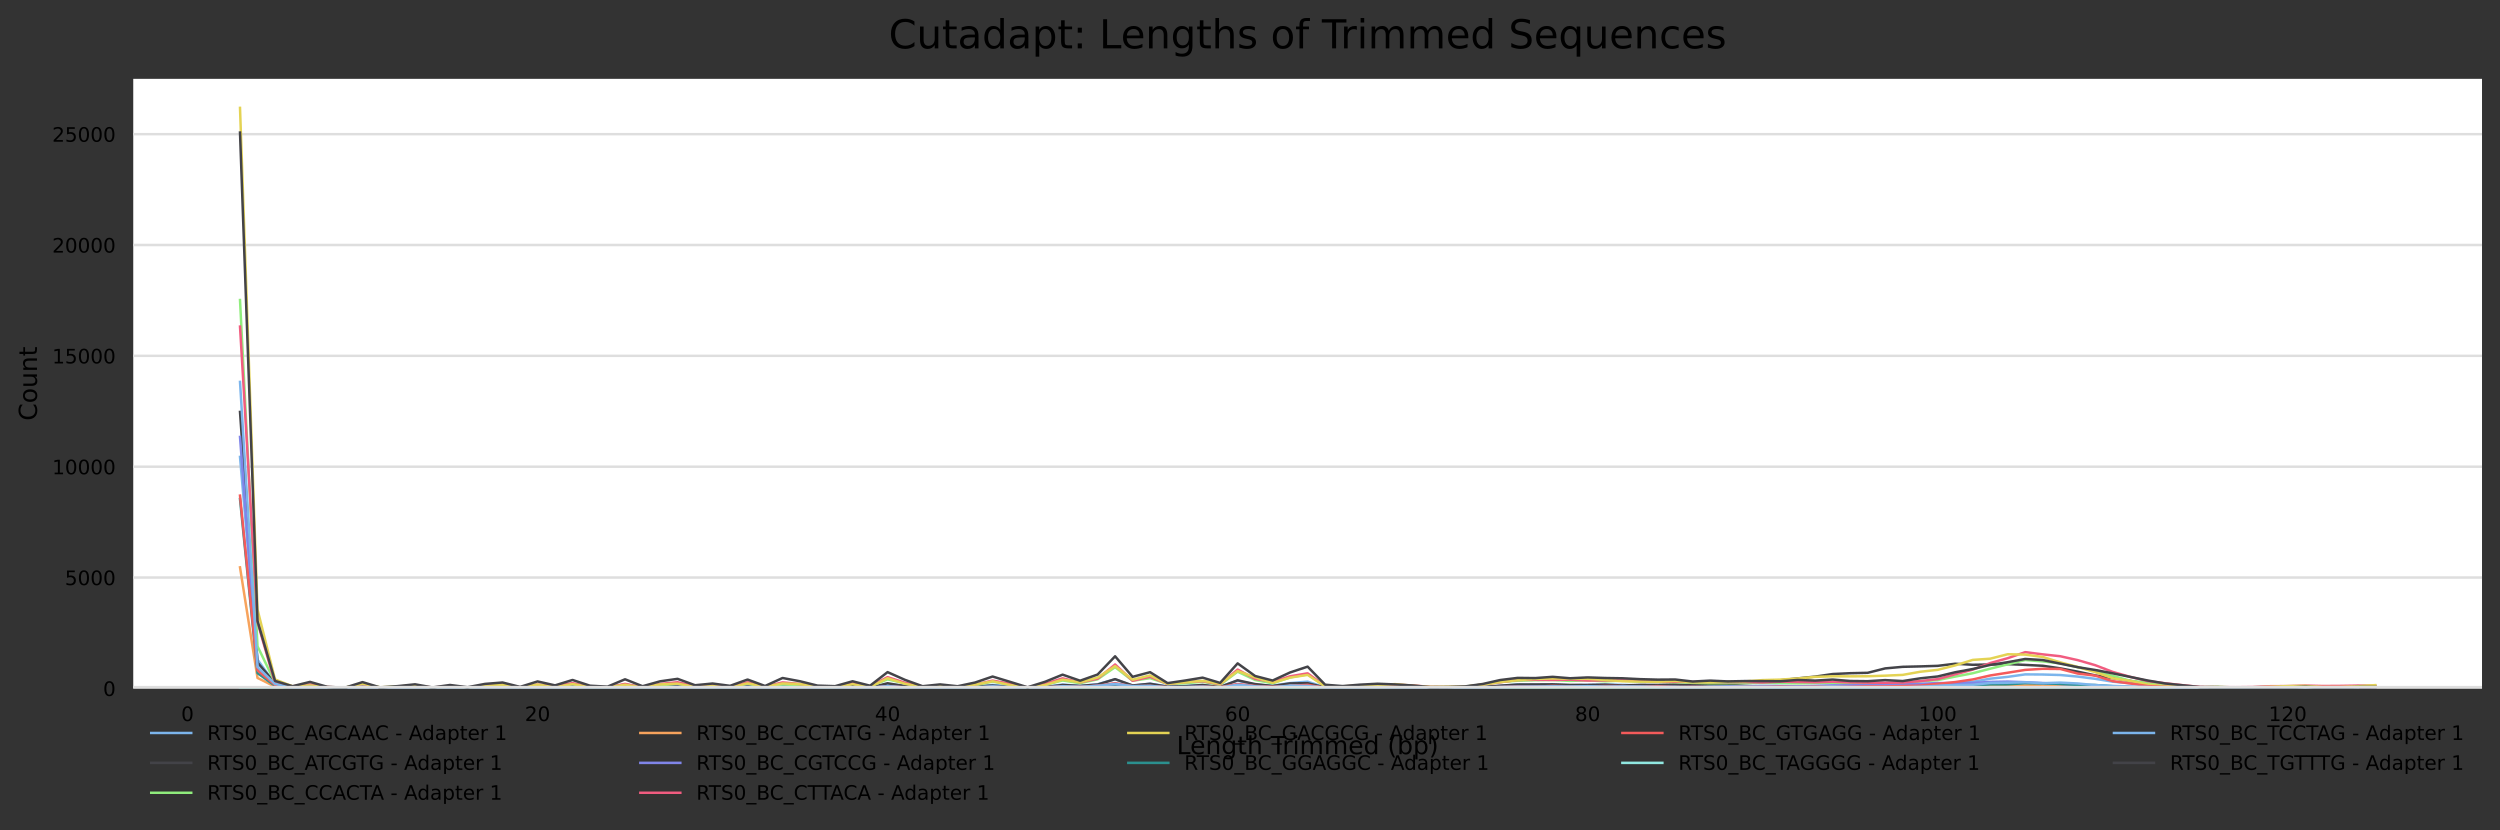 <?xml version="1.0" encoding="utf-8" standalone="no"?>
<!DOCTYPE svg PUBLIC "-//W3C//DTD SVG 1.1//EN"
  "http://www.w3.org/Graphics/SVG/1.1/DTD/svg11.dtd">
<!-- Created with matplotlib (https://matplotlib.org/) -->
<svg height="332.37pt" version="1.1" viewBox="0 0 1000.558 332.37" width="1000.558pt" xmlns="http://www.w3.org/2000/svg" xmlns:xlink="http://www.w3.org/1999/xlink">
 <rect x="0" y="0" width="1000.558" height="332.37" fill="#333333" stroke="none"/>
 <defs>
  <style type="text/css">*{stroke-linecap:butt;stroke-linejoin:round;}</style>
 </defs>
 <g id="figure_1">
  <g id="axes_1">
   <g id="patch_1">
    <path d="M 53.328 275.502 
L 993.358 275.502 
L 993.358 31.555 
L 53.328 31.555 
z
" style="fill:#ffffff;"/>
   </g>
   <g id="matplotlib.axis_1">
    <g id="xtick_1">
     <g id="text_1">
      <!-- 0 -->
      <g transform="translate(72.498 288.581)scale(0.08 -0.08)">
       <defs>
        <path d="M 31.781 66.406 
Q 24.172 66.406 20.328 58.906 
Q 16.5 51.422 16.5 36.375 
Q 16.5 21.391 20.328 13.891 
Q 24.172 6.391 31.781 6.391 
Q 39.453 6.391 43.281 13.891 
Q 47.125 21.391 47.125 36.375 
Q 47.125 51.422 43.281 58.906 
Q 39.453 66.406 31.781 66.406 
z
M 31.781 74.219 
Q 44.047 74.219 50.516 64.516 
Q 56.984 54.828 56.984 36.375 
Q 56.984 17.969 50.516 8.266 
Q 44.047 -1.422 31.781 -1.422 
Q 19.531 -1.422 13.062 8.266 
Q 6.594 17.969 6.594 36.375 
Q 6.594 54.828 13.062 64.516 
Q 19.531 74.219 31.781 74.219 
z
" id="DejaVuSans-48"/>
       </defs>
       <use xlink:href="#DejaVuSans-48"/>
      </g>
     </g>
    </g>
    <g id="xtick_2">
     <g id="text_2">
      <!-- 20 -->
      <g transform="translate(210.047 288.581)scale(0.08 -0.08)">
       <defs>
        <path d="M 19.188 8.297 
L 53.609 8.297 
L 53.609 0 
L 7.328 0 
L 7.328 8.297 
Q 12.938 14.109 22.625 23.891 
Q 32.328 33.688 34.812 36.531 
Q 39.547 41.844 41.422 45.531 
Q 43.312 49.219 43.312 52.781 
Q 43.312 58.594 39.234 62.25 
Q 35.156 65.922 28.609 65.922 
Q 23.969 65.922 18.812 64.312 
Q 13.672 62.703 7.812 59.422 
L 7.812 69.391 
Q 13.766 71.781 18.938 73 
Q 24.125 74.219 28.422 74.219 
Q 39.75 74.219 46.484 68.547 
Q 53.219 62.891 53.219 53.422 
Q 53.219 48.922 51.531 44.891 
Q 49.859 40.875 45.406 35.406 
Q 44.188 33.984 37.641 27.219 
Q 31.109 20.453 19.188 8.297 
z
" id="DejaVuSans-50"/>
       </defs>
       <use xlink:href="#DejaVuSans-50"/>
       <use x="63.623" xlink:href="#DejaVuSans-48"/>
      </g>
     </g>
    </g>
    <g id="xtick_3">
     <g id="text_3">
      <!-- 40 -->
      <g transform="translate(350.14 288.581)scale(0.08 -0.08)">
       <defs>
        <path d="M 37.797 64.312 
L 12.891 25.391 
L 37.797 25.391 
z
M 35.203 72.906 
L 47.609 72.906 
L 47.609 25.391 
L 58.016 25.391 
L 58.016 17.188 
L 47.609 17.188 
L 47.609 0 
L 37.797 0 
L 37.797 17.188 
L 4.891 17.188 
L 4.891 26.703 
z
" id="DejaVuSans-52"/>
       </defs>
       <use xlink:href="#DejaVuSans-52"/>
       <use x="63.623" xlink:href="#DejaVuSans-48"/>
      </g>
     </g>
    </g>
    <g id="xtick_4">
     <g id="text_4">
      <!-- 60 -->
      <g transform="translate(490.234 288.581)scale(0.08 -0.08)">
       <defs>
        <path d="M 33.016 40.375 
Q 26.375 40.375 22.484 35.828 
Q 18.609 31.297 18.609 23.391 
Q 18.609 15.531 22.484 10.953 
Q 26.375 6.391 33.016 6.391 
Q 39.656 6.391 43.531 10.953 
Q 47.406 15.531 47.406 23.391 
Q 47.406 31.297 43.531 35.828 
Q 39.656 40.375 33.016 40.375 
z
M 52.594 71.297 
L 52.594 62.312 
Q 48.875 64.062 45.094 64.984 
Q 41.312 65.922 37.594 65.922 
Q 27.828 65.922 22.672 59.328 
Q 17.531 52.734 16.797 39.406 
Q 19.672 43.656 24.016 45.922 
Q 28.375 48.188 33.594 48.188 
Q 44.578 48.188 50.953 41.516 
Q 57.328 34.859 57.328 23.391 
Q 57.328 12.156 50.688 5.359 
Q 44.047 -1.422 33.016 -1.422 
Q 20.359 -1.422 13.672 8.266 
Q 6.984 17.969 6.984 36.375 
Q 6.984 53.656 15.188 63.938 
Q 23.391 74.219 37.203 74.219 
Q 40.922 74.219 44.703 73.484 
Q 48.484 72.75 52.594 71.297 
z
" id="DejaVuSans-54"/>
       </defs>
       <use xlink:href="#DejaVuSans-54"/>
       <use x="63.623" xlink:href="#DejaVuSans-48"/>
      </g>
     </g>
    </g>
    <g id="xtick_5">
     <g id="text_5">
      <!-- 80 -->
      <g transform="translate(630.328 288.581)scale(0.08 -0.08)">
       <defs>
        <path d="M 31.781 34.625 
Q 24.75 34.625 20.719 30.859 
Q 16.703 27.094 16.703 20.516 
Q 16.703 13.922 20.719 10.156 
Q 24.75 6.391 31.781 6.391 
Q 38.812 6.391 42.859 10.172 
Q 46.922 13.969 46.922 20.516 
Q 46.922 27.094 42.891 30.859 
Q 38.875 34.625 31.781 34.625 
z
M 21.922 38.812 
Q 15.578 40.375 12.031 44.719 
Q 8.5 49.078 8.5 55.328 
Q 8.5 64.062 14.719 69.141 
Q 20.953 74.219 31.781 74.219 
Q 42.672 74.219 48.875 69.141 
Q 55.078 64.062 55.078 55.328 
Q 55.078 49.078 51.531 44.719 
Q 48 40.375 41.703 38.812 
Q 48.828 37.156 52.797 32.312 
Q 56.781 27.484 56.781 20.516 
Q 56.781 9.906 50.312 4.234 
Q 43.844 -1.422 31.781 -1.422 
Q 19.734 -1.422 13.25 4.234 
Q 6.781 9.906 6.781 20.516 
Q 6.781 27.484 10.781 32.312 
Q 14.797 37.156 21.922 38.812 
z
M 18.312 54.391 
Q 18.312 48.734 21.844 45.562 
Q 25.391 42.391 31.781 42.391 
Q 38.141 42.391 41.719 45.562 
Q 45.312 48.734 45.312 54.391 
Q 45.312 60.062 41.719 63.234 
Q 38.141 66.406 31.781 66.406 
Q 25.391 66.406 21.844 63.234 
Q 18.312 60.062 18.312 54.391 
z
" id="DejaVuSans-56"/>
       </defs>
       <use xlink:href="#DejaVuSans-56"/>
       <use x="63.623" xlink:href="#DejaVuSans-48"/>
      </g>
     </g>
    </g>
    <g id="xtick_6">
     <g id="text_6">
      <!-- 100 -->
      <g transform="translate(767.877 288.581)scale(0.08 -0.08)">
       <defs>
        <path d="M 12.406 8.297 
L 28.516 8.297 
L 28.516 63.922 
L 10.984 60.406 
L 10.984 69.391 
L 28.422 72.906 
L 38.281 72.906 
L 38.281 8.297 
L 54.391 8.297 
L 54.391 0 
L 12.406 0 
z
" id="DejaVuSans-49"/>
       </defs>
       <use xlink:href="#DejaVuSans-49"/>
       <use x="63.623" xlink:href="#DejaVuSans-48"/>
       <use x="127.246" xlink:href="#DejaVuSans-48"/>
      </g>
     </g>
    </g>
    <g id="xtick_7">
     <g id="text_7">
      <!-- 120 -->
      <g transform="translate(907.971 288.581)scale(0.08 -0.08)">
       <use xlink:href="#DejaVuSans-49"/>
       <use x="63.623" xlink:href="#DejaVuSans-50"/>
       <use x="127.246" xlink:href="#DejaVuSans-48"/>
      </g>
     </g>
    </g>
    <g id="text_8">
     <!-- Length Trimmed (bp) -->
     <g transform="translate(470.916 301.843)scale(0.1 -0.1)">
      <defs>
       <path d="M 9.812 72.906 
L 19.672 72.906 
L 19.672 8.297 
L 55.172 8.297 
L 55.172 0 
L 9.812 0 
z
" id="DejaVuSans-76"/>
       <path d="M 56.203 29.594 
L 56.203 25.203 
L 14.891 25.203 
Q 15.484 15.922 20.484 11.062 
Q 25.484 6.203 34.422 6.203 
Q 39.594 6.203 44.453 7.469 
Q 49.312 8.734 54.109 11.281 
L 54.109 2.781 
Q 49.266 0.734 44.188 -0.344 
Q 39.109 -1.422 33.891 -1.422 
Q 20.797 -1.422 13.156 6.188 
Q 5.516 13.812 5.516 26.812 
Q 5.516 40.234 12.766 48.109 
Q 20.016 56 32.328 56 
Q 43.359 56 49.781 48.891 
Q 56.203 41.797 56.203 29.594 
z
M 47.219 32.234 
Q 47.125 39.594 43.094 43.984 
Q 39.062 48.391 32.422 48.391 
Q 24.906 48.391 20.391 44.141 
Q 15.875 39.891 15.188 32.172 
z
" id="DejaVuSans-101"/>
       <path d="M 54.891 33.016 
L 54.891 0 
L 45.906 0 
L 45.906 32.719 
Q 45.906 40.484 42.875 44.328 
Q 39.844 48.188 33.797 48.188 
Q 26.516 48.188 22.312 43.547 
Q 18.109 38.922 18.109 30.906 
L 18.109 0 
L 9.078 0 
L 9.078 54.688 
L 18.109 54.688 
L 18.109 46.188 
Q 21.344 51.125 25.703 53.562 
Q 30.078 56 35.797 56 
Q 45.219 56 50.047 50.172 
Q 54.891 44.344 54.891 33.016 
z
" id="DejaVuSans-110"/>
       <path d="M 45.406 27.984 
Q 45.406 37.75 41.375 43.109 
Q 37.359 48.484 30.078 48.484 
Q 22.859 48.484 18.828 43.109 
Q 14.797 37.75 14.797 27.984 
Q 14.797 18.266 18.828 12.891 
Q 22.859 7.516 30.078 7.516 
Q 37.359 7.516 41.375 12.891 
Q 45.406 18.266 45.406 27.984 
z
M 54.391 6.781 
Q 54.391 -7.172 48.188 -13.984 
Q 42 -20.797 29.203 -20.797 
Q 24.469 -20.797 20.266 -20.094 
Q 16.062 -19.391 12.109 -17.922 
L 12.109 -9.188 
Q 16.062 -11.328 19.922 -12.344 
Q 23.781 -13.375 27.781 -13.375 
Q 36.625 -13.375 41.016 -8.766 
Q 45.406 -4.156 45.406 5.172 
L 45.406 9.625 
Q 42.625 4.781 38.281 2.391 
Q 33.938 0 27.875 0 
Q 17.828 0 11.672 7.656 
Q 5.516 15.328 5.516 27.984 
Q 5.516 40.672 11.672 48.328 
Q 17.828 56 27.875 56 
Q 33.938 56 38.281 53.609 
Q 42.625 51.219 45.406 46.391 
L 45.406 54.688 
L 54.391 54.688 
z
" id="DejaVuSans-103"/>
       <path d="M 18.312 70.219 
L 18.312 54.688 
L 36.812 54.688 
L 36.812 47.703 
L 18.312 47.703 
L 18.312 18.016 
Q 18.312 11.328 20.141 9.422 
Q 21.969 7.516 27.594 7.516 
L 36.812 7.516 
L 36.812 0 
L 27.594 0 
Q 17.188 0 13.234 3.875 
Q 9.281 7.766 9.281 18.016 
L 9.281 47.703 
L 2.688 47.703 
L 2.688 54.688 
L 9.281 54.688 
L 9.281 70.219 
z
" id="DejaVuSans-116"/>
       <path d="M 54.891 33.016 
L 54.891 0 
L 45.906 0 
L 45.906 32.719 
Q 45.906 40.484 42.875 44.328 
Q 39.844 48.188 33.797 48.188 
Q 26.516 48.188 22.312 43.547 
Q 18.109 38.922 18.109 30.906 
L 18.109 0 
L 9.078 0 
L 9.078 75.984 
L 18.109 75.984 
L 18.109 46.188 
Q 21.344 51.125 25.703 53.562 
Q 30.078 56 35.797 56 
Q 45.219 56 50.047 50.172 
Q 54.891 44.344 54.891 33.016 
z
" id="DejaVuSans-104"/>
       <path id="DejaVuSans-32"/>
       <path d="M -0.297 72.906 
L 61.375 72.906 
L 61.375 64.594 
L 35.5 64.594 
L 35.5 0 
L 25.594 0 
L 25.594 64.594 
L -0.297 64.594 
z
" id="DejaVuSans-84"/>
       <path d="M 41.109 46.297 
Q 39.594 47.172 37.812 47.578 
Q 36.031 48 33.891 48 
Q 26.266 48 22.188 43.047 
Q 18.109 38.094 18.109 28.812 
L 18.109 0 
L 9.078 0 
L 9.078 54.688 
L 18.109 54.688 
L 18.109 46.188 
Q 20.953 51.172 25.484 53.578 
Q 30.031 56 36.531 56 
Q 37.453 56 38.578 55.875 
Q 39.703 55.766 41.062 55.516 
z
" id="DejaVuSans-114"/>
       <path d="M 9.422 54.688 
L 18.406 54.688 
L 18.406 0 
L 9.422 0 
z
M 9.422 75.984 
L 18.406 75.984 
L 18.406 64.594 
L 9.422 64.594 
z
" id="DejaVuSans-105"/>
       <path d="M 52 44.188 
Q 55.375 50.25 60.062 53.125 
Q 64.75 56 71.094 56 
Q 79.641 56 84.281 50.016 
Q 88.922 44.047 88.922 33.016 
L 88.922 0 
L 79.891 0 
L 79.891 32.719 
Q 79.891 40.578 77.094 44.375 
Q 74.312 48.188 68.609 48.188 
Q 61.625 48.188 57.562 43.547 
Q 53.516 38.922 53.516 30.906 
L 53.516 0 
L 44.484 0 
L 44.484 32.719 
Q 44.484 40.625 41.703 44.406 
Q 38.922 48.188 33.109 48.188 
Q 26.219 48.188 22.156 43.531 
Q 18.109 38.875 18.109 30.906 
L 18.109 0 
L 9.078 0 
L 9.078 54.688 
L 18.109 54.688 
L 18.109 46.188 
Q 21.188 51.219 25.484 53.609 
Q 29.781 56 35.688 56 
Q 41.656 56 45.828 52.969 
Q 50 49.953 52 44.188 
z
" id="DejaVuSans-109"/>
       <path d="M 45.406 46.391 
L 45.406 75.984 
L 54.391 75.984 
L 54.391 0 
L 45.406 0 
L 45.406 8.203 
Q 42.578 3.328 38.25 0.953 
Q 33.938 -1.422 27.875 -1.422 
Q 17.969 -1.422 11.734 6.484 
Q 5.516 14.406 5.516 27.297 
Q 5.516 40.188 11.734 48.094 
Q 17.969 56 27.875 56 
Q 33.938 56 38.25 53.625 
Q 42.578 51.266 45.406 46.391 
z
M 14.797 27.297 
Q 14.797 17.391 18.875 11.75 
Q 22.953 6.109 30.078 6.109 
Q 37.203 6.109 41.297 11.75 
Q 45.406 17.391 45.406 27.297 
Q 45.406 37.203 41.297 42.844 
Q 37.203 48.484 30.078 48.484 
Q 22.953 48.484 18.875 42.844 
Q 14.797 37.203 14.797 27.297 
z
" id="DejaVuSans-100"/>
       <path d="M 31 75.875 
Q 24.469 64.656 21.281 53.656 
Q 18.109 42.672 18.109 31.391 
Q 18.109 20.125 21.312 9.062 
Q 24.516 -2 31 -13.188 
L 23.188 -13.188 
Q 15.875 -1.703 12.234 9.375 
Q 8.594 20.453 8.594 31.391 
Q 8.594 42.281 12.203 53.312 
Q 15.828 64.359 23.188 75.875 
z
" id="DejaVuSans-40"/>
       <path d="M 48.688 27.297 
Q 48.688 37.203 44.609 42.844 
Q 40.531 48.484 33.406 48.484 
Q 26.266 48.484 22.188 42.844 
Q 18.109 37.203 18.109 27.297 
Q 18.109 17.391 22.188 11.75 
Q 26.266 6.109 33.406 6.109 
Q 40.531 6.109 44.609 11.75 
Q 48.688 17.391 48.688 27.297 
z
M 18.109 46.391 
Q 20.953 51.266 25.266 53.625 
Q 29.594 56 35.594 56 
Q 45.562 56 51.781 48.094 
Q 58.016 40.188 58.016 27.297 
Q 58.016 14.406 51.781 6.484 
Q 45.562 -1.422 35.594 -1.422 
Q 29.594 -1.422 25.266 0.953 
Q 20.953 3.328 18.109 8.203 
L 18.109 0 
L 9.078 0 
L 9.078 75.984 
L 18.109 75.984 
z
" id="DejaVuSans-98"/>
       <path d="M 18.109 8.203 
L 18.109 -20.797 
L 9.078 -20.797 
L 9.078 54.688 
L 18.109 54.688 
L 18.109 46.391 
Q 20.953 51.266 25.266 53.625 
Q 29.594 56 35.594 56 
Q 45.562 56 51.781 48.094 
Q 58.016 40.188 58.016 27.297 
Q 58.016 14.406 51.781 6.484 
Q 45.562 -1.422 35.594 -1.422 
Q 29.594 -1.422 25.266 0.953 
Q 20.953 3.328 18.109 8.203 
z
M 48.688 27.297 
Q 48.688 37.203 44.609 42.844 
Q 40.531 48.484 33.406 48.484 
Q 26.266 48.484 22.188 42.844 
Q 18.109 37.203 18.109 27.297 
Q 18.109 17.391 22.188 11.75 
Q 26.266 6.109 33.406 6.109 
Q 40.531 6.109 44.609 11.75 
Q 48.688 17.391 48.688 27.297 
z
" id="DejaVuSans-112"/>
       <path d="M 8.016 75.875 
L 15.828 75.875 
Q 23.141 64.359 26.781 53.312 
Q 30.422 42.281 30.422 31.391 
Q 30.422 20.453 26.781 9.375 
Q 23.141 -1.703 15.828 -13.188 
L 8.016 -13.188 
Q 14.5 -2 17.703 9.062 
Q 20.906 20.125 20.906 31.391 
Q 20.906 42.672 17.703 53.656 
Q 14.5 64.656 8.016 75.875 
z
" id="DejaVuSans-41"/>
      </defs>
      <use xlink:href="#DejaVuSans-76"/>
      <use x="53.963" xlink:href="#DejaVuSans-101"/>
      <use x="115.486" xlink:href="#DejaVuSans-110"/>
      <use x="178.865" xlink:href="#DejaVuSans-103"/>
      <use x="242.342" xlink:href="#DejaVuSans-116"/>
      <use x="281.551" xlink:href="#DejaVuSans-104"/>
      <use x="344.93" xlink:href="#DejaVuSans-32"/>
      <use x="376.717" xlink:href="#DejaVuSans-84"/>
      <use x="423.051" xlink:href="#DejaVuSans-114"/>
      <use x="464.164" xlink:href="#DejaVuSans-105"/>
      <use x="491.947" xlink:href="#DejaVuSans-109"/>
      <use x="589.359" xlink:href="#DejaVuSans-109"/>
      <use x="686.771" xlink:href="#DejaVuSans-101"/>
      <use x="748.295" xlink:href="#DejaVuSans-100"/>
      <use x="811.771" xlink:href="#DejaVuSans-32"/>
      <use x="843.559" xlink:href="#DejaVuSans-40"/>
      <use x="882.572" xlink:href="#DejaVuSans-98"/>
      <use x="946.049" xlink:href="#DejaVuSans-112"/>
      <use x="1009.525" xlink:href="#DejaVuSans-41"/>
     </g>
    </g>
   </g>
   <g id="matplotlib.axis_2">
    <g id="ytick_1">
     <g id="line2d_1">
      <path clip-path="url(#p2e5a7b6b90)" d="M 53.328 275.502 
L 993.358 275.502 
" style="fill:none;stroke:#dedede;stroke-linecap:square;"/>
     </g>
     <g id="text_9">
      <!-- 0 -->
      <g transform="translate(41.238 278.541)scale(0.08 -0.08)">
       <use xlink:href="#DejaVuSans-48"/>
      </g>
     </g>
    </g>
    <g id="ytick_2">
     <g id="line2d_2">
      <path clip-path="url(#p2e5a7b6b90)" d="M 53.328 231.14 
L 993.358 231.14 
" style="fill:none;stroke:#dedede;stroke-linecap:square;"/>
     </g>
     <g id="text_10">
      <!-- 5000 -->
      <g transform="translate(25.968 234.18)scale(0.08 -0.08)">
       <defs>
        <path d="M 10.797 72.906 
L 49.516 72.906 
L 49.516 64.594 
L 19.828 64.594 
L 19.828 46.734 
Q 21.969 47.469 24.109 47.828 
Q 26.266 48.188 28.422 48.188 
Q 40.625 48.188 47.75 41.5 
Q 54.891 34.812 54.891 23.391 
Q 54.891 11.625 47.562 5.094 
Q 40.234 -1.422 26.906 -1.422 
Q 22.312 -1.422 17.547 -0.641 
Q 12.797 0.141 7.719 1.703 
L 7.719 11.625 
Q 12.109 9.234 16.797 8.062 
Q 21.484 6.891 26.703 6.891 
Q 35.156 6.891 40.078 11.328 
Q 45.016 15.766 45.016 23.391 
Q 45.016 31 40.078 35.438 
Q 35.156 39.891 26.703 39.891 
Q 22.75 39.891 18.812 39.016 
Q 14.891 38.141 10.797 36.281 
z
" id="DejaVuSans-53"/>
       </defs>
       <use xlink:href="#DejaVuSans-53"/>
       <use x="63.623" xlink:href="#DejaVuSans-48"/>
       <use x="127.246" xlink:href="#DejaVuSans-48"/>
       <use x="190.869" xlink:href="#DejaVuSans-48"/>
      </g>
     </g>
    </g>
    <g id="ytick_3">
     <g id="line2d_3">
      <path clip-path="url(#p2e5a7b6b90)" d="M 53.328 186.779 
L 993.358 186.779 
" style="fill:none;stroke:#dedede;stroke-linecap:square;"/>
     </g>
     <g id="text_11">
      <!-- 10000 -->
      <g transform="translate(20.878 189.818)scale(0.08 -0.08)">
       <use xlink:href="#DejaVuSans-49"/>
       <use x="63.623" xlink:href="#DejaVuSans-48"/>
       <use x="127.246" xlink:href="#DejaVuSans-48"/>
       <use x="190.869" xlink:href="#DejaVuSans-48"/>
       <use x="254.492" xlink:href="#DejaVuSans-48"/>
      </g>
     </g>
    </g>
    <g id="ytick_4">
     <g id="line2d_4">
      <path clip-path="url(#p2e5a7b6b90)" d="M 53.328 142.417 
L 993.358 142.417 
" style="fill:none;stroke:#dedede;stroke-linecap:square;"/>
     </g>
     <g id="text_12">
      <!-- 15000 -->
      <g transform="translate(20.878 145.456)scale(0.08 -0.08)">
       <use xlink:href="#DejaVuSans-49"/>
       <use x="63.623" xlink:href="#DejaVuSans-53"/>
       <use x="127.246" xlink:href="#DejaVuSans-48"/>
       <use x="190.869" xlink:href="#DejaVuSans-48"/>
       <use x="254.492" xlink:href="#DejaVuSans-48"/>
      </g>
     </g>
    </g>
    <g id="ytick_5">
     <g id="line2d_5">
      <path clip-path="url(#p2e5a7b6b90)" d="M 53.328 98.055 
L 993.358 98.055 
" style="fill:none;stroke:#dedede;stroke-linecap:square;"/>
     </g>
     <g id="text_13">
      <!-- 20000 -->
      <g transform="translate(20.878 101.095)scale(0.08 -0.08)">
       <use xlink:href="#DejaVuSans-50"/>
       <use x="63.623" xlink:href="#DejaVuSans-48"/>
       <use x="127.246" xlink:href="#DejaVuSans-48"/>
       <use x="190.869" xlink:href="#DejaVuSans-48"/>
       <use x="254.492" xlink:href="#DejaVuSans-48"/>
      </g>
     </g>
    </g>
    <g id="ytick_6">
     <g id="line2d_6">
      <path clip-path="url(#p2e5a7b6b90)" d="M 53.328 53.694 
L 993.358 53.694 
" style="fill:none;stroke:#dedede;stroke-linecap:square;"/>
     </g>
     <g id="text_14">
      <!-- 25000 -->
      <g transform="translate(20.878 56.733)scale(0.08 -0.08)">
       <use xlink:href="#DejaVuSans-50"/>
       <use x="63.623" xlink:href="#DejaVuSans-53"/>
       <use x="127.246" xlink:href="#DejaVuSans-48"/>
       <use x="190.869" xlink:href="#DejaVuSans-48"/>
       <use x="254.492" xlink:href="#DejaVuSans-48"/>
      </g>
     </g>
    </g>
    <g id="text_15">
     <!-- Count -->
     <g transform="translate(14.798 168.377)rotate(-90)scale(0.1 -0.1)">
      <defs>
       <path d="M 64.406 67.281 
L 64.406 56.891 
Q 59.422 61.531 53.781 63.812 
Q 48.141 66.109 41.797 66.109 
Q 29.297 66.109 22.656 58.469 
Q 16.016 50.828 16.016 36.375 
Q 16.016 21.969 22.656 14.328 
Q 29.297 6.688 41.797 6.688 
Q 48.141 6.688 53.781 8.984 
Q 59.422 11.281 64.406 15.922 
L 64.406 5.609 
Q 59.234 2.094 53.438 0.328 
Q 47.656 -1.422 41.219 -1.422 
Q 24.656 -1.422 15.125 8.703 
Q 5.609 18.844 5.609 36.375 
Q 5.609 53.953 15.125 64.078 
Q 24.656 74.219 41.219 74.219 
Q 47.75 74.219 53.531 72.484 
Q 59.328 70.75 64.406 67.281 
z
" id="DejaVuSans-67"/>
       <path d="M 30.609 48.391 
Q 23.391 48.391 19.188 42.75 
Q 14.984 37.109 14.984 27.297 
Q 14.984 17.484 19.156 11.844 
Q 23.344 6.203 30.609 6.203 
Q 37.797 6.203 41.984 11.859 
Q 46.188 17.531 46.188 27.297 
Q 46.188 37.016 41.984 42.703 
Q 37.797 48.391 30.609 48.391 
z
M 30.609 56 
Q 42.328 56 49.016 48.375 
Q 55.719 40.766 55.719 27.297 
Q 55.719 13.875 49.016 6.219 
Q 42.328 -1.422 30.609 -1.422 
Q 18.844 -1.422 12.172 6.219 
Q 5.516 13.875 5.516 27.297 
Q 5.516 40.766 12.172 48.375 
Q 18.844 56 30.609 56 
z
" id="DejaVuSans-111"/>
       <path d="M 8.5 21.578 
L 8.5 54.688 
L 17.484 54.688 
L 17.484 21.922 
Q 17.484 14.156 20.5 10.266 
Q 23.531 6.391 29.594 6.391 
Q 36.859 6.391 41.078 11.031 
Q 45.312 15.672 45.312 23.688 
L 45.312 54.688 
L 54.297 54.688 
L 54.297 0 
L 45.312 0 
L 45.312 8.406 
Q 42.047 3.422 37.719 1 
Q 33.406 -1.422 27.688 -1.422 
Q 18.266 -1.422 13.375 4.438 
Q 8.5 10.297 8.5 21.578 
z
M 31.109 56 
z
" id="DejaVuSans-117"/>
      </defs>
      <use xlink:href="#DejaVuSans-67"/>
      <use x="69.824" xlink:href="#DejaVuSans-111"/>
      <use x="131.006" xlink:href="#DejaVuSans-117"/>
      <use x="194.385" xlink:href="#DejaVuSans-110"/>
      <use x="257.764" xlink:href="#DejaVuSans-116"/>
     </g>
    </g>
   </g>
   <g id="line2d_7">
    <path clip-path="url(#p2e5a7b6b90)" d="M 96.057 182.866 
L 103.061 264.012 
L 110.066 273.807 
L 117.071 275.005 
L 124.076 274.846 
L 131.08 275.218 
L 138.085 275.325 
L 145.09 274.633 
L 152.094 275.351 
L 159.099 275.183 
L 166.104 275.032 
L 173.108 275.263 
L 180.113 274.961 
L 187.118 275.342 
L 194.122 274.961 
L 201.127 274.704 
L 208.132 275.245 
L 215.137 274.783 
L 222.141 275.147 
L 229.146 274.499 
L 236.151 275.227 
L 243.155 275.342 
L 250.16 274.641 
L 257.165 275.342 
L 264.169 274.633 
L 271.174 274.278 
L 278.179 275.236 
L 285.184 274.837 
L 292.188 275.2 
L 299.193 274.491 
L 306.198 275.147 
L 313.202 274.712 
L 320.207 274.508 
L 327.212 275.192 
L 334.216 275.28 
L 341.221 274.562 
L 348.226 275.067 
L 355.23 273.887 
L 362.235 274.42 
L 369.24 275.227 
L 376.245 274.97 
L 383.249 275.174 
L 390.254 274.961 
L 397.259 274.127 
L 404.263 274.624 
L 411.268 275.342 
L 418.273 274.792 
L 425.277 273.994 
L 432.282 274.464 
L 439.287 273.852 
L 446.291 271.847 
L 453.296 274.429 
L 460.301 273.621 
L 467.306 274.695 
L 474.31 274.491 
L 481.315 274.162 
L 488.32 274.748 
L 495.324 272.414 
L 502.329 274.003 
L 509.334 274.411 
L 516.338 273.382 
L 523.343 272.814 
L 530.348 275.094 
L 537.353 275.138 
L 544.357 274.952 
L 551.362 274.828 
L 558.367 274.721 
L 565.371 275.058 
L 572.376 275.263 
L 579.381 275.316 
L 586.385 275.2 
L 593.39 274.952 
L 600.395 274.562 
L 607.399 273.923 
L 614.404 274.065 
L 621.409 273.985 
L 628.414 274.251 
L 635.418 274.118 
L 642.423 273.976 
L 649.428 274.082 
L 656.432 274.34 
L 663.437 274.393 
L 670.442 274.393 
L 677.446 274.668 
L 684.451 274.659 
L 691.456 274.482 
L 698.46 274.57 
L 705.465 274.455 
L 712.47 274.482 
L 719.475 274.597 
L 726.479 274.482 
L 733.484 274.384 
L 740.489 274.384 
L 747.493 274.349 
L 754.498 274.526 
L 761.503 274.499 
L 768.507 274.331 
L 775.512 274.082 
L 782.517 273.364 
L 789.522 272.894 
L 796.526 271.625 
L 803.531 270.897 
L 810.536 269.904 
L 817.54 269.957 
L 824.545 270.152 
L 831.55 270.782 
L 838.554 271.678 
L 845.559 272.823 
L 852.564 273.453 
L 859.568 274.1 
L 866.573 274.712 
L 873.578 274.996 
L 880.583 275.28 
L 887.587 275.316 
L 894.592 275.28 
L 901.597 275.263 
L 908.601 275.138 
L 915.606 275.103 
L 922.611 275.254 
L 929.615 275.014 
L 936.62 274.934 
L 943.625 274.916 
L 950.629 274.73 
" style="fill:none;stroke:#7cb5ec;stroke-linecap:square;"/>
   </g>
   <g id="line2d_8">
    <path clip-path="url(#p2e5a7b6b90)" d="M 96.057 164.864 
L 103.061 265.175 
L 110.066 273.408 
L 117.071 275.067 
L 124.076 274.837 
L 131.08 275.307 
L 138.085 275.342 
L 145.09 274.739 
L 152.094 275.422 
L 159.099 275.138 
L 166.104 275.094 
L 173.108 275.307 
L 180.113 275.058 
L 187.118 275.422 
L 194.122 275.076 
L 201.127 274.801 
L 208.132 275.475 
L 215.137 274.757 
L 222.141 275.289 
L 229.146 274.748 
L 236.151 275.183 
L 243.155 275.298 
L 250.16 274.65 
L 257.165 275.36 
L 264.169 274.837 
L 271.174 274.712 
L 278.179 275.28 
L 285.184 275.085 
L 292.188 275.351 
L 299.193 274.721 
L 306.198 275.263 
L 313.202 274.792 
L 320.207 274.801 
L 327.212 275.227 
L 334.216 275.36 
L 341.221 274.695 
L 348.226 275.209 
L 355.23 273.453 
L 362.235 274.606 
L 369.24 275.245 
L 376.245 275.138 
L 383.249 275.316 
L 390.254 274.721 
L 397.259 274.384 
L 404.263 274.996 
L 411.268 275.387 
L 418.273 275.041 
L 425.277 274.136 
L 432.282 274.517 
L 439.287 273.976 
L 446.291 271.811 
L 453.296 274.331 
L 460.301 273.657 
L 467.306 274.854 
L 474.31 274.65 
L 481.315 274.145 
L 488.32 274.952 
L 495.324 272.273 
L 502.329 273.781 
L 509.334 274.553 
L 516.338 273.506 
L 523.343 273.417 
L 530.348 275.165 
L 537.353 275.28 
L 544.357 274.97 
L 551.362 274.996 
L 558.367 275.085 
L 565.371 275.103 
L 572.376 275.236 
L 579.381 275.289 
L 586.385 275.165 
L 593.39 274.943 
L 600.395 274.411 
L 607.399 273.976 
L 614.404 273.932 
L 621.409 273.887 
L 628.414 274.127 
L 635.418 274.136 
L 642.423 274.02 
L 649.428 274.349 
L 656.432 274.1 
L 663.437 274.118 
L 670.442 273.976 
L 677.446 274.251 
L 684.451 273.887 
L 691.456 273.834 
L 698.46 273.408 
L 705.465 273.044 
L 712.47 272.246 
L 719.475 271.51 
L 726.479 270.791 
L 733.484 269.762 
L 740.489 269.433 
L 747.493 269.274 
L 754.498 267.508 
L 761.503 266.878 
L 768.507 266.71 
L 775.512 266.488 
L 782.517 265.645 
L 789.522 266.062 
L 796.526 265.947 
L 803.531 265.796 
L 810.536 266.106 
L 817.54 266.452 
L 824.545 267.481 
L 831.55 268.812 
L 838.554 270.312 
L 845.559 271.394 
L 852.564 272.485 
L 859.568 273.799 
L 866.573 274.429 
L 873.578 274.943 
L 880.583 275.183 
L 887.587 275.271 
L 894.592 275.28 
L 901.597 275.245 
L 908.601 275.351 
L 915.606 275.298 
L 922.611 275.183 
L 929.615 275.236 
L 936.62 275.378 
L 943.625 275.227 
L 950.629 274.961 
" style="fill:none;stroke:#434348;stroke-linecap:square;"/>
   </g>
   <g id="line2d_9">
    <path clip-path="url(#p2e5a7b6b90)" d="M 96.057 120.076 
L 103.061 258.653 
L 110.066 273.124 
L 117.071 274.837 
L 124.076 273.941 
L 131.08 274.987 
L 138.085 275.147 
L 145.09 273.843 
L 152.094 275.218 
L 159.099 274.828 
L 166.104 274.739 
L 173.108 275.183 
L 180.113 274.704 
L 187.118 275.227 
L 194.122 274.712 
L 201.127 274.393 
L 208.132 275.165 
L 215.137 274.366 
L 222.141 274.881 
L 229.146 273.87 
L 236.151 275.05 
L 243.155 275.254 
L 250.16 273.861 
L 257.165 275.138 
L 264.169 274.295 
L 271.174 273.63 
L 278.179 275.005 
L 285.184 274.429 
L 292.188 274.979 
L 299.193 273.603 
L 306.198 274.987 
L 313.202 273.958 
L 320.207 274.198 
L 327.212 275.041 
L 334.216 274.925 
L 341.221 273.603 
L 348.226 274.704 
L 355.23 271.9 
L 362.235 273.506 
L 369.24 274.961 
L 376.245 274.597 
L 383.249 274.97 
L 390.254 274.269 
L 397.259 272.778 
L 404.263 274.02 
L 411.268 275.245 
L 418.273 274.1 
L 425.277 272.344 
L 432.282 273.426 
L 439.287 271.873 
L 446.291 267.002 
L 453.296 272.459 
L 460.301 271.43 
L 467.306 273.701 
L 474.31 273.453 
L 481.315 272.849 
L 488.32 274.109 
L 495.324 268.812 
L 502.329 272.157 
L 509.334 273.461 
L 516.338 271.119 
L 523.343 269.895 
L 530.348 274.606 
L 537.353 274.775 
L 544.357 274.562 
L 551.362 274.34 
L 558.367 274.358 
L 565.371 274.65 
L 572.376 274.97 
L 579.381 275.112 
L 586.385 274.766 
L 593.39 273.941 
L 600.395 272.956 
L 607.399 272.441 
L 614.404 272.246 
L 621.409 272.157 
L 628.414 272.521 
L 635.418 272.299 
L 642.423 272.672 
L 649.428 272.406 
L 656.432 272.778 
L 663.437 272.698 
L 670.442 272.991 
L 677.446 273.293 
L 684.451 273.453 
L 691.456 273.426 
L 698.46 273.373 
L 705.465 273.293 
L 712.47 273.337 
L 719.475 273.488 
L 726.479 273.346 
L 733.484 273.266 
L 740.489 273.559 
L 747.493 273.639 
L 754.498 273.692 
L 761.503 273.71 
L 768.507 272.707 
L 775.512 272.184 
L 782.517 270.791 
L 789.522 269.451 
L 796.526 267.632 
L 803.531 265.884 
L 810.536 264.163 
L 817.54 264.713 
L 824.545 265.459 
L 831.55 267.029 
L 838.554 268.635 
L 845.559 270.489 
L 852.564 272.477 
L 859.568 273.222 
L 866.573 273.941 
L 873.578 274.677 
L 880.583 275.023 
L 887.587 274.819 
L 894.592 275.2 
L 901.597 275.05 
L 908.601 274.721 
L 915.606 274.775 
L 922.611 274.934 
L 929.615 274.783 
L 936.62 274.934 
L 943.625 274.57 
L 950.629 274.535 
" style="fill:none;stroke:#90ed7d;stroke-linecap:square;"/>
   </g>
   <g id="line2d_10">
    <path clip-path="url(#p2e5a7b6b90)" d="M 96.057 227.068 
L 103.061 271.323 
L 110.066 274.81 
L 117.071 275.351 
L 124.076 275.209 
L 131.08 275.449 
L 138.085 275.458 
L 145.09 275.183 
L 152.094 275.422 
L 159.099 275.431 
L 166.104 275.325 
L 173.108 275.475 
L 180.113 275.351 
L 187.118 275.475 
L 194.122 275.378 
L 201.127 275.236 
L 208.132 275.467 
L 215.137 275.36 
L 222.141 275.422 
L 229.146 275.227 
L 236.151 275.387 
L 243.155 275.387 
L 250.16 275.236 
L 257.165 275.449 
L 264.169 275.342 
L 271.174 275.236 
L 278.179 275.431 
L 285.184 275.316 
L 292.188 275.413 
L 299.193 275.245 
L 306.198 275.431 
L 313.202 275.2 
L 320.207 275.28 
L 327.212 275.458 
L 334.216 275.387 
L 341.221 275.192 
L 348.226 275.449 
L 355.23 274.987 
L 362.235 275.271 
L 369.24 275.449 
L 376.245 275.316 
L 383.249 275.431 
L 390.254 275.351 
L 397.259 275.005 
L 404.263 275.316 
L 411.268 275.475 
L 418.273 275.351 
L 425.277 274.934 
L 432.282 275.209 
L 439.287 274.846 
L 446.291 274.366 
L 453.296 275.058 
L 460.301 274.908 
L 467.306 275.387 
L 474.31 275.263 
L 481.315 275.165 
L 488.32 275.263 
L 495.324 274.499 
L 502.329 275.005 
L 509.334 275.263 
L 516.338 274.89 
L 523.343 274.801 
L 530.348 275.378 
L 537.353 275.422 
L 544.357 275.333 
L 551.362 275.316 
L 558.367 275.298 
L 565.371 275.387 
L 572.376 275.404 
L 579.381 275.413 
L 586.385 275.351 
L 593.39 275.307 
L 600.395 275.129 
L 607.399 275.156 
L 614.404 275.138 
L 621.409 275.094 
L 628.414 275.156 
L 635.418 275.094 
L 642.423 275.05 
L 649.428 275.165 
L 656.432 275.156 
L 663.437 275.307 
L 670.442 275.2 
L 677.446 275.156 
L 684.451 275.325 
L 691.456 275.156 
L 698.46 275.236 
L 705.465 275.254 
L 712.47 275.289 
L 719.475 275.165 
L 726.479 275.218 
L 733.484 275.245 
L 740.489 275.333 
L 747.493 275.147 
L 754.498 275.236 
L 761.503 275.2 
L 768.507 275.067 
L 775.512 274.996 
L 782.517 274.863 
L 789.522 274.535 
L 796.526 274.366 
L 803.531 274.162 
L 810.536 274.304 
L 817.54 274.012 
L 824.545 274.375 
L 831.55 274.349 
L 838.554 274.57 
L 845.559 274.819 
L 852.564 275.165 
L 859.568 275.245 
L 866.573 275.36 
L 873.578 275.351 
L 880.583 275.458 
L 887.587 275.467 
L 894.592 275.431 
L 901.597 275.396 
L 908.601 275.422 
L 915.606 275.422 
L 922.611 275.431 
L 929.615 275.36 
L 936.62 275.387 
L 943.625 275.209 
L 950.629 275.227 
" style="fill:none;stroke:#f7a35c;stroke-linecap:square;"/>
   </g>
   <g id="line2d_11">
    <path clip-path="url(#p2e5a7b6b90)" d="M 96.057 174.872 
L 103.061 267.863 
L 110.066 274.322 
L 117.071 275.307 
L 124.076 275.28 
L 131.08 275.404 
L 138.085 275.404 
L 145.09 275.112 
L 152.094 275.458 
L 159.099 275.333 
L 166.104 275.263 
L 173.108 275.475 
L 180.113 275.369 
L 187.118 275.475 
L 194.122 275.316 
L 201.127 275.227 
L 208.132 275.44 
L 215.137 275.271 
L 222.141 275.413 
L 229.146 275.165 
L 236.151 275.369 
L 243.155 275.431 
L 250.16 275.156 
L 257.165 275.475 
L 264.169 275.156 
L 271.174 275.032 
L 278.179 275.413 
L 285.184 275.28 
L 292.188 275.458 
L 299.193 275.129 
L 306.198 275.449 
L 313.202 275.058 
L 320.207 275.129 
L 327.212 275.325 
L 334.216 275.396 
L 341.221 275.254 
L 348.226 275.36 
L 355.23 274.615 
L 362.235 275.218 
L 369.24 275.342 
L 376.245 275.369 
L 383.249 275.396 
L 390.254 275.2 
L 397.259 274.925 
L 404.263 275.209 
L 411.268 275.467 
L 418.273 275.227 
L 425.277 274.916 
L 432.282 274.987 
L 439.287 274.464 
L 446.291 273.932 
L 453.296 274.961 
L 460.301 274.615 
L 467.306 275.227 
L 474.31 275.067 
L 481.315 274.872 
L 488.32 275.165 
L 495.324 274.012 
L 502.329 274.748 
L 509.334 275.005 
L 516.338 274.615 
L 523.343 274.446 
L 530.348 275.325 
L 537.353 275.404 
L 544.357 275.165 
L 551.362 275.245 
L 558.367 275.333 
L 565.371 275.387 
L 572.376 275.378 
L 579.381 275.422 
L 586.385 275.396 
L 593.39 275.183 
L 600.395 275.005 
L 607.399 274.908 
L 614.404 274.792 
L 621.409 274.863 
L 628.414 274.677 
L 635.418 274.837 
L 642.423 274.739 
L 649.428 274.89 
L 656.432 274.846 
L 663.437 274.934 
L 670.442 275.041 
L 677.446 274.89 
L 684.451 275.023 
L 691.456 274.748 
L 698.46 274.837 
L 705.465 274.819 
L 712.47 274.695 
L 719.475 274.695 
L 726.479 274.579 
L 733.484 274.322 
L 740.489 274.269 
L 747.493 274.251 
L 754.498 274.1 
L 761.503 273.949 
L 768.507 273.683 
L 775.512 273.373 
L 782.517 273.373 
L 789.522 273.311 
L 796.526 272.92 
L 803.531 272.787 
L 810.536 273.027 
L 817.54 273.373 
L 824.545 273.763 
L 831.55 274.038 
L 838.554 274.579 
L 845.559 274.668 
L 852.564 275.005 
L 859.568 275.05 
L 866.573 275.316 
L 873.578 275.325 
L 880.583 275.431 
L 887.587 275.378 
L 894.592 275.475 
L 901.597 275.404 
L 908.601 275.422 
L 915.606 275.422 
L 922.611 275.387 
L 929.615 275.369 
L 936.62 275.192 
L 943.625 275.245 
L 950.629 275.369 
" style="fill:none;stroke:#8085e9;stroke-linecap:square;"/>
   </g>
   <g id="line2d_12">
    <path clip-path="url(#p2e5a7b6b90)" d="M 96.057 130.705 
L 103.061 249.045 
L 110.066 273.408 
L 117.071 274.695 
L 124.076 273.905 
L 131.08 274.943 
L 138.085 275.2 
L 145.09 273.834 
L 152.094 275.263 
L 159.099 275.023 
L 166.104 274.402 
L 173.108 275.156 
L 180.113 274.597 
L 187.118 275.192 
L 194.122 274.393 
L 201.127 273.701 
L 208.132 275.085 
L 215.137 273.967 
L 222.141 274.57 
L 229.146 273.408 
L 236.151 274.854 
L 243.155 275.076 
L 250.16 273.71 
L 257.165 275.05 
L 264.169 273.745 
L 271.174 273.044 
L 278.179 274.633 
L 285.184 274.251 
L 292.188 275.112 
L 299.193 273.053 
L 306.198 274.783 
L 313.202 273.115 
L 320.207 273.745 
L 327.212 274.828 
L 334.216 274.996 
L 341.221 273.302 
L 348.226 274.65 
L 355.23 271.004 
L 362.235 273.248 
L 369.24 274.775 
L 376.245 274.464 
L 383.249 274.881 
L 390.254 273.985 
L 397.259 272.388 
L 404.263 273.63 
L 411.268 275.138 
L 418.273 273.657 
L 425.277 271.492 
L 432.282 273.098 
L 439.287 271.625 
L 446.291 265.938 
L 453.296 272.459 
L 460.301 270.853 
L 467.306 273.736 
L 474.31 272.991 
L 481.315 272.645 
L 488.32 273.87 
L 495.324 267.969 
L 502.329 271.705 
L 509.334 272.885 
L 516.338 270.658 
L 523.343 269.478 
L 530.348 274.553 
L 537.353 274.748 
L 544.357 274.349 
L 551.362 274.012 
L 558.367 274.012 
L 565.371 274.331 
L 572.376 274.89 
L 579.381 274.987 
L 586.385 274.846 
L 593.39 273.932 
L 600.395 273.062 
L 607.399 272.131 
L 614.404 272.086 
L 621.409 272.131 
L 628.414 272.024 
L 635.418 272.37 
L 642.423 272.308 
L 649.428 272.273 
L 656.432 272.388 
L 663.437 272.84 
L 670.442 272.858 
L 677.446 272.947 
L 684.451 272.947 
L 691.456 273.027 
L 698.46 272.982 
L 705.465 273.142 
L 712.47 272.814 
L 719.475 272.938 
L 726.479 273.036 
L 733.484 272.849 
L 740.489 273.124 
L 747.493 273.213 
L 754.498 273.257 
L 761.503 273.16 
L 768.507 272.583 
L 775.512 271.802 
L 782.517 269.886 
L 789.522 268.014 
L 796.526 265.37 
L 803.531 263.427 
L 810.536 261.005 
L 817.54 261.883 
L 824.545 262.637 
L 831.55 264.199 
L 838.554 266.222 
L 845.559 268.91 
L 852.564 270.897 
L 859.568 272.583 
L 866.573 273.461 
L 873.578 274.233 
L 880.583 274.925 
L 887.587 274.961 
L 894.592 275.041 
L 901.597 274.961 
L 908.601 274.633 
L 915.606 274.597 
L 922.611 274.384 
L 929.615 274.553 
L 936.62 274.508 
L 943.625 274.393 
L 950.629 274.464 
" style="fill:none;stroke:#f15c80;stroke-linecap:square;"/>
   </g>
   <g id="line2d_13">
    <path clip-path="url(#p2e5a7b6b90)" d="M 96.057 43.171 
L 103.061 243.917 
L 110.066 271.935 
L 117.071 274.668 
L 124.076 274.322 
L 131.08 275.041 
L 138.085 275.209 
L 145.09 273.665 
L 152.094 275.058 
L 159.099 274.766 
L 166.104 274.278 
L 173.108 275.263 
L 180.113 274.668 
L 187.118 275.28 
L 194.122 274.553 
L 201.127 274.003 
L 208.132 275.165 
L 215.137 273.976 
L 222.141 274.97 
L 229.146 273.772 
L 236.151 275.005 
L 243.155 275.103 
L 250.16 274.029 
L 257.165 275.183 
L 264.169 273.914 
L 271.174 273.603 
L 278.179 274.925 
L 285.184 274.597 
L 292.188 275.156 
L 299.193 273.488 
L 306.198 274.846 
L 313.202 273.532 
L 320.207 273.79 
L 327.212 274.89 
L 334.216 275.103 
L 341.221 273.834 
L 348.226 274.934 
L 355.23 271.43 
L 362.235 273.683 
L 369.24 274.996 
L 376.245 274.535 
L 383.249 275.014 
L 390.254 273.985 
L 397.259 272.654 
L 404.263 274.18 
L 411.268 275.183 
L 418.273 274.162 
L 425.277 272.006 
L 432.282 273.071 
L 439.287 271.172 
L 446.291 266.594 
L 453.296 272.042 
L 460.301 270.321 
L 467.306 273.719 
L 474.31 273.089 
L 481.315 272.477 
L 488.32 273.683 
L 495.324 268.546 
L 502.329 271.101 
L 509.334 273.266 
L 516.338 271.19 
L 523.343 270.108 
L 530.348 274.712 
L 537.353 274.695 
L 544.357 274.358 
L 551.362 274.207 
L 558.367 273.799 
L 565.371 274.455 
L 572.376 274.908 
L 579.381 274.819 
L 586.385 274.846 
L 593.39 273.994 
L 600.395 272.991 
L 607.399 272.219 
L 614.404 271.731 
L 621.409 271.554 
L 628.414 271.616 
L 635.418 271.696 
L 642.423 272.139 
L 649.428 272.663 
L 656.432 272.787 
L 663.437 272.885 
L 670.442 272.565 
L 677.446 273.044 
L 684.451 273.053 
L 691.456 272.823 
L 698.46 272.69 
L 705.465 272.193 
L 712.47 271.997 
L 719.475 271.536 
L 726.479 270.906 
L 733.484 270.667 
L 740.489 270.693 
L 747.493 270.649 
L 754.498 270.418 
L 761.503 270.108 
L 768.507 268.857 
L 775.512 268.085 
L 782.517 266.31 
L 789.522 264.11 
L 796.526 263.622 
L 803.531 261.848 
L 810.536 261.989 
L 817.54 262.93 
L 824.545 265.086 
L 831.55 266.931 
L 838.554 268.99 
L 845.559 271.439 
L 852.564 272.539 
L 859.568 273.967 
L 866.573 274.633 
L 873.578 274.81 
L 880.583 275.192 
L 887.587 275.05 
L 894.592 275.254 
L 901.597 275.192 
L 908.601 274.863 
L 915.606 274.579 
L 922.611 274.499 
L 929.615 274.961 
L 936.62 274.943 
L 943.625 274.668 
L 950.629 274.198 
" style="fill:none;stroke:#e4d354;stroke-linecap:square;"/>
   </g>
   <g id="line2d_14">
    <path clip-path="url(#p2e5a7b6b90)" d="M 96.057 199.723 
L 103.061 269.398 
L 110.066 274.473 
L 117.071 275.422 
L 124.076 275.342 
L 131.08 275.484 
L 138.085 275.475 
L 145.09 275.342 
L 152.094 275.378 
L 159.099 275.449 
L 166.104 275.404 
L 173.108 275.475 
L 180.113 275.404 
L 187.118 275.467 
L 194.122 275.44 
L 201.127 275.298 
L 208.132 275.404 
L 215.137 275.369 
L 222.141 275.413 
L 229.146 275.289 
L 236.151 275.431 
L 243.155 275.422 
L 250.16 275.147 
L 257.165 275.413 
L 264.169 275.413 
L 271.174 275.298 
L 278.179 275.449 
L 285.184 275.396 
L 292.188 275.458 
L 299.193 275.28 
L 306.198 275.458 
L 313.202 275.227 
L 320.207 275.325 
L 327.212 275.422 
L 334.216 275.431 
L 341.221 275.342 
L 348.226 275.431 
L 355.23 275.209 
L 362.235 275.209 
L 369.24 275.422 
L 376.245 275.431 
L 383.249 275.413 
L 390.254 275.369 
L 397.259 275.245 
L 404.263 275.369 
L 411.268 275.484 
L 418.273 275.298 
L 425.277 275.094 
L 432.282 275.307 
L 439.287 275.147 
L 446.291 274.783 
L 453.296 275.165 
L 460.301 275.076 
L 467.306 275.351 
L 474.31 275.271 
L 481.315 275.271 
L 488.32 275.263 
L 495.324 274.846 
L 502.329 275.067 
L 509.334 275.254 
L 516.338 275.192 
L 523.343 274.908 
L 530.348 275.475 
L 537.353 275.413 
L 544.357 275.396 
L 551.362 275.351 
L 558.367 275.307 
L 565.371 275.387 
L 572.376 275.467 
L 579.381 275.449 
L 586.385 275.44 
L 593.39 275.369 
L 600.395 275.227 
L 607.399 275.227 
L 614.404 275.165 
L 621.409 275.067 
L 628.414 275.041 
L 635.418 275.156 
L 642.423 275.076 
L 649.428 275.094 
L 656.432 275.192 
L 663.437 275.156 
L 670.442 275.138 
L 677.446 275.156 
L 684.451 275.236 
L 691.456 275.227 
L 698.46 275.254 
L 705.465 275.245 
L 712.47 275.316 
L 719.475 275.183 
L 726.479 275.218 
L 733.484 275.156 
L 740.489 275.121 
L 747.493 275.121 
L 754.498 275.121 
L 761.503 275.112 
L 768.507 274.987 
L 775.512 274.872 
L 782.517 274.695 
L 789.522 274.393 
L 796.526 273.932 
L 803.531 273.905 
L 810.536 273.426 
L 817.54 273.541 
L 824.545 273.728 
L 831.55 274.127 
L 838.554 274.153 
L 845.559 274.641 
L 852.564 274.987 
L 859.568 275.129 
L 866.573 275.316 
L 873.578 275.289 
L 880.583 275.378 
L 887.587 275.404 
L 894.592 275.44 
L 901.597 275.44 
L 908.601 275.431 
L 915.606 275.378 
L 922.611 275.431 
L 929.615 275.387 
L 936.62 275.351 
L 943.625 275.467 
L 950.629 275.387 
" style="fill:none;stroke:#2b908f;stroke-linecap:square;"/>
   </g>
   <g id="line2d_15">
    <path clip-path="url(#p2e5a7b6b90)" d="M 96.057 198.357 
L 103.061 268.289 
L 110.066 274.109 
L 117.071 275.369 
L 124.076 275.209 
L 131.08 275.431 
L 138.085 275.44 
L 145.09 275.138 
L 152.094 275.404 
L 159.099 275.351 
L 166.104 275.245 
L 173.108 275.396 
L 180.113 275.218 
L 187.118 275.396 
L 194.122 275.147 
L 201.127 275.05 
L 208.132 275.333 
L 215.137 275.192 
L 222.141 275.307 
L 229.146 274.987 
L 236.151 275.342 
L 243.155 275.378 
L 250.16 275.023 
L 257.165 275.289 
L 264.169 275.174 
L 271.174 275.023 
L 278.179 275.218 
L 285.184 275.209 
L 292.188 275.333 
L 299.193 275.014 
L 306.198 275.396 
L 313.202 275.067 
L 320.207 275.032 
L 327.212 275.333 
L 334.216 275.254 
L 341.221 275.085 
L 348.226 275.342 
L 355.23 274.677 
L 362.235 275.129 
L 369.24 275.333 
L 376.245 275.289 
L 383.249 275.378 
L 390.254 275.138 
L 397.259 274.908 
L 404.263 275.138 
L 411.268 275.449 
L 418.273 275.112 
L 425.277 274.615 
L 432.282 274.81 
L 439.287 274.446 
L 446.291 273.426 
L 453.296 274.659 
L 460.301 274.508 
L 467.306 275.05 
L 474.31 275.103 
L 481.315 274.846 
L 488.32 275.023 
L 495.324 273.763 
L 502.329 274.535 
L 509.334 274.899 
L 516.338 274.517 
L 523.343 274.091 
L 530.348 275.28 
L 537.353 275.28 
L 544.357 275.28 
L 551.362 275.218 
L 558.367 275.263 
L 565.371 275.165 
L 572.376 275.404 
L 579.381 275.387 
L 586.385 275.289 
L 593.39 275.094 
L 600.395 274.987 
L 607.399 274.721 
L 614.404 274.837 
L 621.409 274.508 
L 628.414 274.695 
L 635.418 274.783 
L 642.423 274.562 
L 649.428 274.597 
L 656.432 274.828 
L 663.437 274.606 
L 670.442 274.987 
L 677.446 274.952 
L 684.451 274.961 
L 691.456 275.05 
L 698.46 274.819 
L 705.465 274.925 
L 712.47 274.819 
L 719.475 274.97 
L 726.479 274.783 
L 733.484 274.846 
L 740.489 274.908 
L 747.493 274.721 
L 754.498 274.73 
L 761.503 274.579 
L 768.507 274.384 
L 775.512 273.665 
L 782.517 272.973 
L 789.522 271.935 
L 796.526 270.338 
L 803.531 269.238 
L 810.536 268.111 
L 817.54 267.668 
L 824.545 267.73 
L 831.55 269.575 
L 838.554 270.392 
L 845.559 272.627 
L 852.564 273.541 
L 859.568 274.597 
L 866.573 274.925 
L 873.578 275.156 
L 880.583 275.36 
L 887.587 275.378 
L 894.592 275.44 
L 901.597 275.475 
L 908.601 275.422 
L 915.606 275.422 
L 922.611 275.404 
L 929.615 275.44 
L 936.62 275.298 
L 943.625 275.245 
L 950.629 275.094 
" style="fill:none;stroke:#f45b5b;stroke-linecap:square;"/>
   </g>
   <g id="line2d_16">
    <path clip-path="url(#p2e5a7b6b90)" d="M 96.057 275.387 
L 110.066 275.493 
L 138.085 275.493 
L 145.09 275.493 
L 159.099 275.493 
L 180.113 275.493 
L 187.118 275.493 
L 201.127 275.484 
L 215.137 275.493 
L 250.16 275.484 
L 257.165 275.493 
L 278.179 275.493 
L 285.184 275.484 
L 292.188 275.484 
L 320.207 275.475 
L 327.212 275.493 
L 334.216 275.493 
L 341.221 275.493 
L 355.23 275.493 
L 362.235 275.493 
L 369.24 275.493 
L 411.268 275.493 
L 418.273 275.493 
L 425.277 275.493 
L 432.282 275.493 
L 446.291 275.484 
L 467.306 275.493 
L 481.315 275.493 
L 488.32 275.493 
L 656.432 275.493 
L 670.442 275.484 
L 677.446 275.493 
L 754.498 275.493 
L 789.522 275.484 
L 796.526 275.467 
L 803.531 275.475 
L 817.54 275.493 
L 824.545 275.484 
L 831.55 275.493 
L 838.554 275.493 
L 845.559 275.484 
L 852.564 275.475 
L 873.578 275.493 
L 880.583 275.484 
L 894.592 275.493 
L 901.597 275.484 
L 908.601 275.493 
L 922.611 275.493 
L 943.625 275.493 
" style="fill:none;stroke:#91e8e1;stroke-linecap:square;"/>
   </g>
   <g id="line2d_17">
    <path clip-path="url(#p2e5a7b6b90)" d="M 96.057 152.851 
L 103.061 266.931 
L 110.066 273.728 
L 117.071 275.227 
L 124.076 274.952 
L 131.08 275.413 
L 138.085 275.36 
L 145.09 274.934 
L 152.094 275.431 
L 159.099 275.351 
L 166.104 275.254 
L 173.108 275.449 
L 180.113 275.378 
L 187.118 275.413 
L 194.122 275.227 
L 201.127 275.103 
L 208.132 275.378 
L 215.137 275.05 
L 222.141 275.404 
L 229.146 274.979 
L 236.151 275.413 
L 243.155 275.404 
L 250.16 275.103 
L 257.165 275.44 
L 264.169 275.165 
L 271.174 274.97 
L 278.179 275.351 
L 285.184 275.289 
L 292.188 275.396 
L 299.193 274.952 
L 306.198 275.307 
L 313.202 274.979 
L 320.207 275.174 
L 327.212 275.307 
L 334.216 275.449 
L 341.221 275.183 
L 348.226 275.271 
L 355.23 274.641 
L 362.235 275.156 
L 369.24 275.413 
L 376.245 275.351 
L 383.249 275.413 
L 390.254 275.112 
L 397.259 274.695 
L 404.263 275.085 
L 411.268 275.422 
L 418.273 275.156 
L 425.277 274.641 
L 432.282 274.872 
L 439.287 274.482 
L 446.291 273.692 
L 453.296 274.615 
L 460.301 274.482 
L 467.306 275.138 
L 474.31 274.979 
L 481.315 274.854 
L 488.32 275.183 
L 495.324 274.047 
L 502.329 274.677 
L 509.334 275.067 
L 516.338 274.411 
L 523.343 274.535 
L 530.348 275.263 
L 537.353 275.325 
L 544.357 275.316 
L 551.362 275.236 
L 558.367 275.165 
L 565.371 275.271 
L 572.376 275.413 
L 579.381 275.431 
L 586.385 275.36 
L 593.39 275.289 
L 600.395 274.961 
L 607.399 274.819 
L 614.404 274.792 
L 621.409 274.677 
L 628.414 274.748 
L 635.418 274.633 
L 642.423 274.783 
L 649.428 274.704 
L 656.432 274.766 
L 663.437 274.916 
L 670.442 274.925 
L 677.446 275.076 
L 684.451 274.89 
L 691.456 274.952 
L 698.46 274.846 
L 705.465 274.961 
L 712.47 275.058 
L 719.475 274.97 
L 726.479 274.952 
L 733.484 274.748 
L 740.489 275.023 
L 747.493 275.076 
L 754.498 275.05 
L 761.503 275.129 
L 768.507 274.854 
L 775.512 274.499 
L 782.517 274.198 
L 789.522 274.065 
L 796.526 273.355 
L 803.531 273.24 
L 810.536 273.071 
L 817.54 273.426 
L 824.545 273.195 
L 831.55 273.541 
L 838.554 274.198 
L 845.559 274.517 
L 852.564 274.775 
L 859.568 274.987 
L 866.573 275.28 
L 873.578 275.325 
L 880.583 275.404 
L 887.587 275.413 
L 894.592 275.475 
L 901.597 275.404 
L 908.601 275.369 
L 915.606 275.413 
L 922.611 275.378 
L 929.615 275.404 
L 936.62 275.387 
L 943.625 275.192 
L 950.629 275.422 
" style="fill:none;stroke:#7cb5ec;stroke-linecap:square;"/>
   </g>
   <g id="line2d_18">
    <path clip-path="url(#p2e5a7b6b90)" d="M 96.057 53.055 
L 103.061 248.486 
L 110.066 272.521 
L 117.071 274.633 
L 124.076 272.911 
L 131.08 274.908 
L 138.085 275.218 
L 145.09 273 
L 152.094 275.112 
L 159.099 274.606 
L 166.104 273.878 
L 173.108 275.129 
L 180.113 274.145 
L 187.118 275.041 
L 194.122 273.71 
L 201.127 273.151 
L 208.132 274.916 
L 215.137 272.725 
L 222.141 274.295 
L 229.146 272.139 
L 236.151 274.437 
L 243.155 274.81 
L 250.16 271.864 
L 257.165 274.641 
L 264.169 272.681 
L 271.174 271.687 
L 278.179 274.242 
L 285.184 273.559 
L 292.188 274.482 
L 299.193 271.971 
L 306.198 274.544 
L 313.202 271.35 
L 320.207 272.663 
L 327.212 274.402 
L 334.216 274.624 
L 341.221 272.663 
L 348.226 274.437 
L 355.23 268.999 
L 362.235 272.113 
L 369.24 274.641 
L 376.245 273.914 
L 383.249 274.65 
L 390.254 273.16 
L 397.259 270.764 
L 404.263 272.894 
L 411.268 275.058 
L 418.273 272.858 
L 425.277 270.01 
L 432.282 272.432 
L 439.287 269.957 
L 446.291 262.664 
L 453.296 270.88 
L 460.301 269.025 
L 467.306 273.399 
L 474.31 272.361 
L 481.315 271.208 
L 488.32 273.319 
L 495.324 265.503 
L 502.329 270.551 
L 509.334 272.361 
L 516.338 269.123 
L 523.343 266.807 
L 530.348 274.038 
L 537.353 274.588 
L 544.357 274.012 
L 551.362 273.648 
L 558.367 273.923 
L 565.371 274.34 
L 572.376 274.996 
L 579.381 274.952 
L 586.385 274.712 
L 593.39 273.754 
L 600.395 272.166 
L 607.399 271.305 
L 614.404 271.385 
L 621.409 270.88 
L 628.414 271.456 
L 635.418 271.119 
L 642.423 271.35 
L 649.428 271.465 
L 656.432 271.811 
L 663.437 272.006 
L 670.442 271.953 
L 677.446 272.761 
L 684.451 272.397 
L 691.456 272.716 
L 698.46 272.574 
L 705.465 272.61 
L 712.47 272.654 
L 719.475 272.131 
L 726.479 272.388 
L 733.484 271.971 
L 740.489 272.548 
L 747.493 272.627 
L 754.498 272.193 
L 761.503 272.574 
L 768.507 271.483 
L 775.512 270.738 
L 782.517 269.052 
L 789.522 267.757 
L 796.526 266.115 
L 803.531 265.024 
L 810.536 263.728 
L 817.54 264.163 
L 824.545 265.601 
L 831.55 267.02 
L 838.554 268.147 
L 845.559 269.487 
L 852.564 270.915 
L 859.568 272.352 
L 866.573 273.541 
L 873.578 274.269 
L 880.583 274.979 
L 887.587 275.023 
L 894.592 275.236 
L 901.597 275.058 
L 908.601 275.058 
L 915.606 275.147 
L 922.611 274.854 
L 929.615 275.165 
L 936.62 275.138 
L 943.625 274.961 
L 950.629 274.943 
" style="fill:none;stroke:#434348;stroke-linecap:square;"/>
   </g>
   <g id="line2d_19">
    <path clip-path="url(#p2e5a7b6b90)" d="M 53.328 275.502 
L 993.358 275.502 
" style="fill:none;stroke:#dedede;stroke-linecap:square;stroke-width:2;"/>
   </g>
   <g id="text_16">
    <!-- Cutadapt: Lengths of Trimmed Sequences -->
    <g transform="translate(355.678 19.358)scale(0.16 -0.16)">
     <defs>
      <path d="M 34.281 27.484 
Q 23.391 27.484 19.188 25 
Q 14.984 22.516 14.984 16.5 
Q 14.984 11.719 18.141 8.906 
Q 21.297 6.109 26.703 6.109 
Q 34.188 6.109 38.703 11.406 
Q 43.219 16.703 43.219 25.484 
L 43.219 27.484 
z
M 52.203 31.203 
L 52.203 0 
L 43.219 0 
L 43.219 8.297 
Q 40.141 3.328 35.547 0.953 
Q 30.953 -1.422 24.312 -1.422 
Q 15.922 -1.422 10.953 3.297 
Q 6 8.016 6 15.922 
Q 6 25.141 12.172 29.828 
Q 18.359 34.516 30.609 34.516 
L 43.219 34.516 
L 43.219 35.406 
Q 43.219 41.609 39.141 45 
Q 35.062 48.391 27.688 48.391 
Q 23 48.391 18.547 47.266 
Q 14.109 46.141 10.016 43.891 
L 10.016 52.203 
Q 14.938 54.109 19.578 55.047 
Q 24.219 56 28.609 56 
Q 40.484 56 46.344 49.844 
Q 52.203 43.703 52.203 31.203 
z
" id="DejaVuSans-97"/>
      <path d="M 11.719 12.406 
L 22.016 12.406 
L 22.016 0 
L 11.719 0 
z
M 11.719 51.703 
L 22.016 51.703 
L 22.016 39.312 
L 11.719 39.312 
z
" id="DejaVuSans-58"/>
      <path d="M 44.281 53.078 
L 44.281 44.578 
Q 40.484 46.531 36.375 47.5 
Q 32.281 48.484 27.875 48.484 
Q 21.188 48.484 17.844 46.438 
Q 14.5 44.391 14.5 40.281 
Q 14.5 37.156 16.891 35.375 
Q 19.281 33.594 26.516 31.984 
L 29.594 31.297 
Q 39.156 29.25 43.188 25.516 
Q 47.219 21.781 47.219 15.094 
Q 47.219 7.469 41.188 3.016 
Q 35.156 -1.422 24.609 -1.422 
Q 20.219 -1.422 15.453 -0.562 
Q 10.688 0.297 5.422 2 
L 5.422 11.281 
Q 10.406 8.688 15.234 7.391 
Q 20.062 6.109 24.812 6.109 
Q 31.156 6.109 34.562 8.281 
Q 37.984 10.453 37.984 14.406 
Q 37.984 18.062 35.516 20.016 
Q 33.062 21.969 24.703 23.781 
L 21.578 24.516 
Q 13.234 26.266 9.516 29.906 
Q 5.812 33.547 5.812 39.891 
Q 5.812 47.609 11.281 51.797 
Q 16.75 56 26.812 56 
Q 31.781 56 36.172 55.266 
Q 40.578 54.547 44.281 53.078 
z
" id="DejaVuSans-115"/>
      <path d="M 37.109 75.984 
L 37.109 68.5 
L 28.516 68.5 
Q 23.688 68.5 21.797 66.547 
Q 19.922 64.594 19.922 59.516 
L 19.922 54.688 
L 34.719 54.688 
L 34.719 47.703 
L 19.922 47.703 
L 19.922 0 
L 10.891 0 
L 10.891 47.703 
L 2.297 47.703 
L 2.297 54.688 
L 10.891 54.688 
L 10.891 58.5 
Q 10.891 67.625 15.141 71.797 
Q 19.391 75.984 28.609 75.984 
z
" id="DejaVuSans-102"/>
      <path d="M 53.516 70.516 
L 53.516 60.891 
Q 47.906 63.578 42.922 64.891 
Q 37.938 66.219 33.297 66.219 
Q 25.25 66.219 20.875 63.094 
Q 16.5 59.969 16.5 54.203 
Q 16.5 49.359 19.406 46.891 
Q 22.312 44.438 30.422 42.922 
L 36.375 41.703 
Q 47.406 39.594 52.656 34.297 
Q 57.906 29 57.906 20.125 
Q 57.906 9.516 50.797 4.047 
Q 43.703 -1.422 29.984 -1.422 
Q 24.812 -1.422 18.969 -0.25 
Q 13.141 0.922 6.891 3.219 
L 6.891 13.375 
Q 12.891 10.016 18.656 8.297 
Q 24.422 6.594 29.984 6.594 
Q 38.422 6.594 43.016 9.906 
Q 47.609 13.234 47.609 19.391 
Q 47.609 24.75 44.312 27.781 
Q 41.016 30.812 33.5 32.328 
L 27.484 33.5 
Q 16.453 35.688 11.516 40.375 
Q 6.594 45.062 6.594 53.422 
Q 6.594 63.094 13.406 68.656 
Q 20.219 74.219 32.172 74.219 
Q 37.312 74.219 42.625 73.281 
Q 47.953 72.359 53.516 70.516 
z
" id="DejaVuSans-83"/>
      <path d="M 14.797 27.297 
Q 14.797 17.391 18.875 11.75 
Q 22.953 6.109 30.078 6.109 
Q 37.203 6.109 41.297 11.75 
Q 45.406 17.391 45.406 27.297 
Q 45.406 37.203 41.297 42.844 
Q 37.203 48.484 30.078 48.484 
Q 22.953 48.484 18.875 42.844 
Q 14.797 37.203 14.797 27.297 
z
M 45.406 8.203 
Q 42.578 3.328 38.25 0.953 
Q 33.938 -1.422 27.875 -1.422 
Q 17.969 -1.422 11.734 6.484 
Q 5.516 14.406 5.516 27.297 
Q 5.516 40.188 11.734 48.094 
Q 17.969 56 27.875 56 
Q 33.938 56 38.25 53.625 
Q 42.578 51.266 45.406 46.391 
L 45.406 54.688 
L 54.391 54.688 
L 54.391 -20.797 
L 45.406 -20.797 
z
" id="DejaVuSans-113"/>
      <path d="M 48.781 52.594 
L 48.781 44.188 
Q 44.969 46.297 41.141 47.344 
Q 37.312 48.391 33.406 48.391 
Q 24.656 48.391 19.812 42.844 
Q 14.984 37.312 14.984 27.297 
Q 14.984 17.281 19.812 11.734 
Q 24.656 6.203 33.406 6.203 
Q 37.312 6.203 41.141 7.25 
Q 44.969 8.297 48.781 10.406 
L 48.781 2.094 
Q 45.016 0.344 40.984 -0.531 
Q 36.969 -1.422 32.422 -1.422 
Q 20.062 -1.422 12.781 6.344 
Q 5.516 14.109 5.516 27.297 
Q 5.516 40.672 12.859 48.328 
Q 20.219 56 33.016 56 
Q 37.156 56 41.109 55.141 
Q 45.062 54.297 48.781 52.594 
z
" id="DejaVuSans-99"/>
     </defs>
     <use xlink:href="#DejaVuSans-67"/>
     <use x="69.824" xlink:href="#DejaVuSans-117"/>
     <use x="133.203" xlink:href="#DejaVuSans-116"/>
     <use x="172.412" xlink:href="#DejaVuSans-97"/>
     <use x="233.691" xlink:href="#DejaVuSans-100"/>
     <use x="297.168" xlink:href="#DejaVuSans-97"/>
     <use x="358.447" xlink:href="#DejaVuSans-112"/>
     <use x="421.924" xlink:href="#DejaVuSans-116"/>
     <use x="461.133" xlink:href="#DejaVuSans-58"/>
     <use x="494.824" xlink:href="#DejaVuSans-32"/>
     <use x="526.611" xlink:href="#DejaVuSans-76"/>
     <use x="580.574" xlink:href="#DejaVuSans-101"/>
     <use x="642.098" xlink:href="#DejaVuSans-110"/>
     <use x="705.477" xlink:href="#DejaVuSans-103"/>
     <use x="768.953" xlink:href="#DejaVuSans-116"/>
     <use x="808.162" xlink:href="#DejaVuSans-104"/>
     <use x="871.541" xlink:href="#DejaVuSans-115"/>
     <use x="923.641" xlink:href="#DejaVuSans-32"/>
     <use x="955.428" xlink:href="#DejaVuSans-111"/>
     <use x="1016.609" xlink:href="#DejaVuSans-102"/>
     <use x="1051.814" xlink:href="#DejaVuSans-32"/>
     <use x="1083.602" xlink:href="#DejaVuSans-84"/>
     <use x="1129.936" xlink:href="#DejaVuSans-114"/>
     <use x="1171.049" xlink:href="#DejaVuSans-105"/>
     <use x="1198.832" xlink:href="#DejaVuSans-109"/>
     <use x="1296.244" xlink:href="#DejaVuSans-109"/>
     <use x="1393.656" xlink:href="#DejaVuSans-101"/>
     <use x="1455.18" xlink:href="#DejaVuSans-100"/>
     <use x="1518.656" xlink:href="#DejaVuSans-32"/>
     <use x="1550.443" xlink:href="#DejaVuSans-83"/>
     <use x="1613.92" xlink:href="#DejaVuSans-101"/>
     <use x="1675.443" xlink:href="#DejaVuSans-113"/>
     <use x="1738.92" xlink:href="#DejaVuSans-117"/>
     <use x="1802.299" xlink:href="#DejaVuSans-101"/>
     <use x="1863.822" xlink:href="#DejaVuSans-110"/>
     <use x="1927.201" xlink:href="#DejaVuSans-99"/>
     <use x="1982.182" xlink:href="#DejaVuSans-101"/>
     <use x="2043.705" xlink:href="#DejaVuSans-115"/>
    </g>
   </g>
   <g id="legend_1">
    <g id="line2d_20">
     <path d="M 60.528 293.354 
L 76.528 293.354 
" style="fill:none;stroke:#7cb5ec;stroke-linecap:square;"/>
    </g>
    <g id="line2d_21"/>
    <g id="text_17">
     <!-- RTS0_BC_AGCAAC - Adapter 1 -->
     <g transform="translate(82.928 296.154)scale(0.08 -0.08)">
      <defs>
       <path d="M 44.391 34.188 
Q 47.562 33.109 50.562 29.594 
Q 53.562 26.078 56.594 19.922 
L 66.609 0 
L 56 0 
L 46.688 18.703 
Q 43.062 26.031 39.672 28.422 
Q 36.281 30.812 30.422 30.812 
L 19.672 30.812 
L 19.672 0 
L 9.812 0 
L 9.812 72.906 
L 32.078 72.906 
Q 44.578 72.906 50.734 67.672 
Q 56.891 62.453 56.891 51.906 
Q 56.891 45.016 53.688 40.469 
Q 50.484 35.938 44.391 34.188 
z
M 19.672 64.797 
L 19.672 38.922 
L 32.078 38.922 
Q 39.203 38.922 42.844 42.219 
Q 46.484 45.516 46.484 51.906 
Q 46.484 58.297 42.844 61.547 
Q 39.203 64.797 32.078 64.797 
z
" id="DejaVuSans-82"/>
       <path d="M 50.984 -16.609 
L 50.984 -23.578 
L -0.984 -23.578 
L -0.984 -16.609 
z
" id="DejaVuSans-95"/>
       <path d="M 19.672 34.812 
L 19.672 8.109 
L 35.5 8.109 
Q 43.453 8.109 47.281 11.406 
Q 51.125 14.703 51.125 21.484 
Q 51.125 28.328 47.281 31.562 
Q 43.453 34.812 35.5 34.812 
z
M 19.672 64.797 
L 19.672 42.828 
L 34.281 42.828 
Q 41.5 42.828 45.031 45.531 
Q 48.578 48.25 48.578 53.812 
Q 48.578 59.328 45.031 62.062 
Q 41.5 64.797 34.281 64.797 
z
M 9.812 72.906 
L 35.016 72.906 
Q 46.297 72.906 52.391 68.219 
Q 58.5 63.531 58.5 54.891 
Q 58.5 48.188 55.375 44.234 
Q 52.25 40.281 46.188 39.312 
Q 53.469 37.75 57.5 32.781 
Q 61.531 27.828 61.531 20.406 
Q 61.531 10.641 54.891 5.312 
Q 48.25 0 35.984 0 
L 9.812 0 
z
" id="DejaVuSans-66"/>
       <path d="M 34.188 63.188 
L 20.797 26.906 
L 47.609 26.906 
z
M 28.609 72.906 
L 39.797 72.906 
L 67.578 0 
L 57.328 0 
L 50.688 18.703 
L 17.828 18.703 
L 11.188 0 
L 0.781 0 
z
" id="DejaVuSans-65"/>
       <path d="M 59.516 10.406 
L 59.516 29.984 
L 43.406 29.984 
L 43.406 38.094 
L 69.281 38.094 
L 69.281 6.781 
Q 63.578 2.734 56.688 0.656 
Q 49.812 -1.422 42 -1.422 
Q 24.906 -1.422 15.25 8.562 
Q 5.609 18.562 5.609 36.375 
Q 5.609 54.25 15.25 64.234 
Q 24.906 74.219 42 74.219 
Q 49.125 74.219 55.547 72.453 
Q 61.969 70.703 67.391 67.281 
L 67.391 56.781 
Q 61.922 61.422 55.766 63.766 
Q 49.609 66.109 42.828 66.109 
Q 29.438 66.109 22.719 58.641 
Q 16.016 51.172 16.016 36.375 
Q 16.016 21.625 22.719 14.156 
Q 29.438 6.688 42.828 6.688 
Q 48.047 6.688 52.141 7.594 
Q 56.25 8.5 59.516 10.406 
z
" id="DejaVuSans-71"/>
       <path d="M 4.891 31.391 
L 31.203 31.391 
L 31.203 23.391 
L 4.891 23.391 
z
" id="DejaVuSans-45"/>
      </defs>
      <use xlink:href="#DejaVuSans-82"/>
      <use x="62.232" xlink:href="#DejaVuSans-84"/>
      <use x="123.316" xlink:href="#DejaVuSans-83"/>
      <use x="186.793" xlink:href="#DejaVuSans-48"/>
      <use x="250.416" xlink:href="#DejaVuSans-95"/>
      <use x="300.416" xlink:href="#DejaVuSans-66"/>
      <use x="367.27" xlink:href="#DejaVuSans-67"/>
      <use x="437.094" xlink:href="#DejaVuSans-95"/>
      <use x="487.094" xlink:href="#DejaVuSans-65"/>
      <use x="553.752" xlink:href="#DejaVuSans-71"/>
      <use x="631.242" xlink:href="#DejaVuSans-67"/>
      <use x="701.066" xlink:href="#DejaVuSans-65"/>
      <use x="772.225" xlink:href="#DejaVuSans-65"/>
      <use x="838.883" xlink:href="#DejaVuSans-67"/>
      <use x="908.707" xlink:href="#DejaVuSans-32"/>
      <use x="940.494" xlink:href="#DejaVuSans-45"/>
      <use x="976.578" xlink:href="#DejaVuSans-32"/>
      <use x="1008.365" xlink:href="#DejaVuSans-65"/>
      <use x="1075.023" xlink:href="#DejaVuSans-100"/>
      <use x="1138.5" xlink:href="#DejaVuSans-97"/>
      <use x="1199.779" xlink:href="#DejaVuSans-112"/>
      <use x="1263.256" xlink:href="#DejaVuSans-116"/>
      <use x="1302.465" xlink:href="#DejaVuSans-101"/>
      <use x="1363.988" xlink:href="#DejaVuSans-114"/>
      <use x="1405.102" xlink:href="#DejaVuSans-32"/>
      <use x="1436.889" xlink:href="#DejaVuSans-49"/>
     </g>
    </g>
    <g id="line2d_22">
     <path d="M 60.528 305.319 
L 76.528 305.319 
" style="fill:none;stroke:#434348;stroke-linecap:square;"/>
    </g>
    <g id="line2d_23"/>
    <g id="text_18">
     <!-- RTS0_BC_ATCGTG - Adapter 1 -->
     <g transform="translate(82.928 308.119)scale(0.08 -0.08)">
      <use xlink:href="#DejaVuSans-82"/>
      <use x="62.232" xlink:href="#DejaVuSans-84"/>
      <use x="123.316" xlink:href="#DejaVuSans-83"/>
      <use x="186.793" xlink:href="#DejaVuSans-48"/>
      <use x="250.416" xlink:href="#DejaVuSans-95"/>
      <use x="300.416" xlink:href="#DejaVuSans-66"/>
      <use x="367.27" xlink:href="#DejaVuSans-67"/>
      <use x="437.094" xlink:href="#DejaVuSans-95"/>
      <use x="487.094" xlink:href="#DejaVuSans-65"/>
      <use x="547.752" xlink:href="#DejaVuSans-84"/>
      <use x="602.961" xlink:href="#DejaVuSans-67"/>
      <use x="672.785" xlink:href="#DejaVuSans-71"/>
      <use x="746.65" xlink:href="#DejaVuSans-84"/>
      <use x="807.734" xlink:href="#DejaVuSans-71"/>
      <use x="885.225" xlink:href="#DejaVuSans-32"/>
      <use x="917.012" xlink:href="#DejaVuSans-45"/>
      <use x="953.096" xlink:href="#DejaVuSans-32"/>
      <use x="984.883" xlink:href="#DejaVuSans-65"/>
      <use x="1051.541" xlink:href="#DejaVuSans-100"/>
      <use x="1115.018" xlink:href="#DejaVuSans-97"/>
      <use x="1176.297" xlink:href="#DejaVuSans-112"/>
      <use x="1239.773" xlink:href="#DejaVuSans-116"/>
      <use x="1278.982" xlink:href="#DejaVuSans-101"/>
      <use x="1340.506" xlink:href="#DejaVuSans-114"/>
      <use x="1381.619" xlink:href="#DejaVuSans-32"/>
      <use x="1413.406" xlink:href="#DejaVuSans-49"/>
     </g>
    </g>
    <g id="line2d_24">
     <path d="M 60.528 317.284 
L 76.528 317.284 
" style="fill:none;stroke:#90ed7d;stroke-linecap:square;"/>
    </g>
    <g id="line2d_25"/>
    <g id="text_19">
     <!-- RTS0_BC_CCACTA - Adapter 1 -->
     <g transform="translate(82.928 320.084)scale(0.08 -0.08)">
      <use xlink:href="#DejaVuSans-82"/>
      <use x="62.232" xlink:href="#DejaVuSans-84"/>
      <use x="123.316" xlink:href="#DejaVuSans-83"/>
      <use x="186.793" xlink:href="#DejaVuSans-48"/>
      <use x="250.416" xlink:href="#DejaVuSans-95"/>
      <use x="300.416" xlink:href="#DejaVuSans-66"/>
      <use x="367.27" xlink:href="#DejaVuSans-67"/>
      <use x="437.094" xlink:href="#DejaVuSans-95"/>
      <use x="487.094" xlink:href="#DejaVuSans-67"/>
      <use x="556.918" xlink:href="#DejaVuSans-67"/>
      <use x="626.742" xlink:href="#DejaVuSans-65"/>
      <use x="693.4" xlink:href="#DejaVuSans-67"/>
      <use x="763.225" xlink:href="#DejaVuSans-84"/>
      <use x="816.559" xlink:href="#DejaVuSans-65"/>
      <use x="884.967" xlink:href="#DejaVuSans-32"/>
      <use x="916.754" xlink:href="#DejaVuSans-45"/>
      <use x="952.838" xlink:href="#DejaVuSans-32"/>
      <use x="984.625" xlink:href="#DejaVuSans-65"/>
      <use x="1051.283" xlink:href="#DejaVuSans-100"/>
      <use x="1114.76" xlink:href="#DejaVuSans-97"/>
      <use x="1176.039" xlink:href="#DejaVuSans-112"/>
      <use x="1239.516" xlink:href="#DejaVuSans-116"/>
      <use x="1278.725" xlink:href="#DejaVuSans-101"/>
      <use x="1340.248" xlink:href="#DejaVuSans-114"/>
      <use x="1381.361" xlink:href="#DejaVuSans-32"/>
      <use x="1413.148" xlink:href="#DejaVuSans-49"/>
     </g>
    </g>
    <g id="line2d_26">
     <path d="M 256.277 293.354 
L 272.277 293.354 
" style="fill:none;stroke:#f7a35c;stroke-linecap:square;"/>
    </g>
    <g id="line2d_27"/>
    <g id="text_20">
     <!-- RTS0_BC_CCTATG - Adapter 1 -->
     <g transform="translate(278.678 296.154)scale(0.08 -0.08)">
      <use xlink:href="#DejaVuSans-82"/>
      <use x="62.232" xlink:href="#DejaVuSans-84"/>
      <use x="123.316" xlink:href="#DejaVuSans-83"/>
      <use x="186.793" xlink:href="#DejaVuSans-48"/>
      <use x="250.416" xlink:href="#DejaVuSans-95"/>
      <use x="300.416" xlink:href="#DejaVuSans-66"/>
      <use x="367.27" xlink:href="#DejaVuSans-67"/>
      <use x="437.094" xlink:href="#DejaVuSans-95"/>
      <use x="487.094" xlink:href="#DejaVuSans-67"/>
      <use x="556.918" xlink:href="#DejaVuSans-67"/>
      <use x="626.742" xlink:href="#DejaVuSans-84"/>
      <use x="680.076" xlink:href="#DejaVuSans-65"/>
      <use x="740.734" xlink:href="#DejaVuSans-84"/>
      <use x="801.818" xlink:href="#DejaVuSans-71"/>
      <use x="879.309" xlink:href="#DejaVuSans-32"/>
      <use x="911.096" xlink:href="#DejaVuSans-45"/>
      <use x="947.18" xlink:href="#DejaVuSans-32"/>
      <use x="978.967" xlink:href="#DejaVuSans-65"/>
      <use x="1045.625" xlink:href="#DejaVuSans-100"/>
      <use x="1109.102" xlink:href="#DejaVuSans-97"/>
      <use x="1170.381" xlink:href="#DejaVuSans-112"/>
      <use x="1233.857" xlink:href="#DejaVuSans-116"/>
      <use x="1273.066" xlink:href="#DejaVuSans-101"/>
      <use x="1334.59" xlink:href="#DejaVuSans-114"/>
      <use x="1375.703" xlink:href="#DejaVuSans-32"/>
      <use x="1407.49" xlink:href="#DejaVuSans-49"/>
     </g>
    </g>
    <g id="line2d_28">
     <path d="M 256.277 305.319 
L 272.277 305.319 
" style="fill:none;stroke:#8085e9;stroke-linecap:square;"/>
    </g>
    <g id="line2d_29"/>
    <g id="text_21">
     <!-- RTS0_BC_CGTCCG - Adapter 1 -->
     <g transform="translate(278.678 308.119)scale(0.08 -0.08)">
      <use xlink:href="#DejaVuSans-82"/>
      <use x="62.232" xlink:href="#DejaVuSans-84"/>
      <use x="123.316" xlink:href="#DejaVuSans-83"/>
      <use x="186.793" xlink:href="#DejaVuSans-48"/>
      <use x="250.416" xlink:href="#DejaVuSans-95"/>
      <use x="300.416" xlink:href="#DejaVuSans-66"/>
      <use x="367.27" xlink:href="#DejaVuSans-67"/>
      <use x="437.094" xlink:href="#DejaVuSans-95"/>
      <use x="487.094" xlink:href="#DejaVuSans-67"/>
      <use x="556.918" xlink:href="#DejaVuSans-71"/>
      <use x="630.783" xlink:href="#DejaVuSans-84"/>
      <use x="685.992" xlink:href="#DejaVuSans-67"/>
      <use x="755.816" xlink:href="#DejaVuSans-67"/>
      <use x="825.641" xlink:href="#DejaVuSans-71"/>
      <use x="903.131" xlink:href="#DejaVuSans-32"/>
      <use x="934.918" xlink:href="#DejaVuSans-45"/>
      <use x="971.002" xlink:href="#DejaVuSans-32"/>
      <use x="1002.789" xlink:href="#DejaVuSans-65"/>
      <use x="1069.447" xlink:href="#DejaVuSans-100"/>
      <use x="1132.924" xlink:href="#DejaVuSans-97"/>
      <use x="1194.203" xlink:href="#DejaVuSans-112"/>
      <use x="1257.68" xlink:href="#DejaVuSans-116"/>
      <use x="1296.889" xlink:href="#DejaVuSans-101"/>
      <use x="1358.412" xlink:href="#DejaVuSans-114"/>
      <use x="1399.525" xlink:href="#DejaVuSans-32"/>
      <use x="1431.312" xlink:href="#DejaVuSans-49"/>
     </g>
    </g>
    <g id="line2d_30">
     <path d="M 256.277 317.284 
L 272.277 317.284 
" style="fill:none;stroke:#f15c80;stroke-linecap:square;"/>
    </g>
    <g id="line2d_31"/>
    <g id="text_22">
     <!-- RTS0_BC_CTTACA - Adapter 1 -->
     <g transform="translate(278.678 320.084)scale(0.08 -0.08)">
      <use xlink:href="#DejaVuSans-82"/>
      <use x="62.232" xlink:href="#DejaVuSans-84"/>
      <use x="123.316" xlink:href="#DejaVuSans-83"/>
      <use x="186.793" xlink:href="#DejaVuSans-48"/>
      <use x="250.416" xlink:href="#DejaVuSans-95"/>
      <use x="300.416" xlink:href="#DejaVuSans-66"/>
      <use x="367.27" xlink:href="#DejaVuSans-67"/>
      <use x="437.094" xlink:href="#DejaVuSans-95"/>
      <use x="487.094" xlink:href="#DejaVuSans-67"/>
      <use x="556.918" xlink:href="#DejaVuSans-84"/>
      <use x="616.252" xlink:href="#DejaVuSans-84"/>
      <use x="669.586" xlink:href="#DejaVuSans-65"/>
      <use x="736.244" xlink:href="#DejaVuSans-67"/>
      <use x="806.068" xlink:href="#DejaVuSans-65"/>
      <use x="874.477" xlink:href="#DejaVuSans-32"/>
      <use x="906.264" xlink:href="#DejaVuSans-45"/>
      <use x="942.348" xlink:href="#DejaVuSans-32"/>
      <use x="974.135" xlink:href="#DejaVuSans-65"/>
      <use x="1040.793" xlink:href="#DejaVuSans-100"/>
      <use x="1104.27" xlink:href="#DejaVuSans-97"/>
      <use x="1165.549" xlink:href="#DejaVuSans-112"/>
      <use x="1229.025" xlink:href="#DejaVuSans-116"/>
      <use x="1268.234" xlink:href="#DejaVuSans-101"/>
      <use x="1329.758" xlink:href="#DejaVuSans-114"/>
      <use x="1370.871" xlink:href="#DejaVuSans-32"/>
      <use x="1402.658" xlink:href="#DejaVuSans-49"/>
     </g>
    </g>
    <g id="line2d_32">
     <path d="M 451.581 293.354 
L 467.581 293.354 
" style="fill:none;stroke:#e4d354;stroke-linecap:square;"/>
    </g>
    <g id="line2d_33"/>
    <g id="text_23">
     <!-- RTS0_BC_GACGCG - Adapter 1 -->
     <g transform="translate(473.981 296.154)scale(0.08 -0.08)">
      <use xlink:href="#DejaVuSans-82"/>
      <use x="62.232" xlink:href="#DejaVuSans-84"/>
      <use x="123.316" xlink:href="#DejaVuSans-83"/>
      <use x="186.793" xlink:href="#DejaVuSans-48"/>
      <use x="250.416" xlink:href="#DejaVuSans-95"/>
      <use x="300.416" xlink:href="#DejaVuSans-66"/>
      <use x="367.27" xlink:href="#DejaVuSans-67"/>
      <use x="437.094" xlink:href="#DejaVuSans-95"/>
      <use x="487.094" xlink:href="#DejaVuSans-71"/>
      <use x="564.584" xlink:href="#DejaVuSans-65"/>
      <use x="631.242" xlink:href="#DejaVuSans-67"/>
      <use x="701.066" xlink:href="#DejaVuSans-71"/>
      <use x="778.557" xlink:href="#DejaVuSans-67"/>
      <use x="848.381" xlink:href="#DejaVuSans-71"/>
      <use x="925.871" xlink:href="#DejaVuSans-32"/>
      <use x="957.658" xlink:href="#DejaVuSans-45"/>
      <use x="993.742" xlink:href="#DejaVuSans-32"/>
      <use x="1025.529" xlink:href="#DejaVuSans-65"/>
      <use x="1092.188" xlink:href="#DejaVuSans-100"/>
      <use x="1155.664" xlink:href="#DejaVuSans-97"/>
      <use x="1216.943" xlink:href="#DejaVuSans-112"/>
      <use x="1280.42" xlink:href="#DejaVuSans-116"/>
      <use x="1319.629" xlink:href="#DejaVuSans-101"/>
      <use x="1381.152" xlink:href="#DejaVuSans-114"/>
      <use x="1422.266" xlink:href="#DejaVuSans-32"/>
      <use x="1454.053" xlink:href="#DejaVuSans-49"/>
     </g>
    </g>
    <g id="line2d_34">
     <path d="M 451.581 305.319 
L 467.581 305.319 
" style="fill:none;stroke:#2b908f;stroke-linecap:square;"/>
    </g>
    <g id="line2d_35"/>
    <g id="text_24">
     <!-- RTS0_BC_GGAGGC - Adapter 1 -->
     <g transform="translate(473.981 308.119)scale(0.08 -0.08)">
      <use xlink:href="#DejaVuSans-82"/>
      <use x="62.232" xlink:href="#DejaVuSans-84"/>
      <use x="123.316" xlink:href="#DejaVuSans-83"/>
      <use x="186.793" xlink:href="#DejaVuSans-48"/>
      <use x="250.416" xlink:href="#DejaVuSans-95"/>
      <use x="300.416" xlink:href="#DejaVuSans-66"/>
      <use x="367.27" xlink:href="#DejaVuSans-67"/>
      <use x="437.094" xlink:href="#DejaVuSans-95"/>
      <use x="487.094" xlink:href="#DejaVuSans-71"/>
      <use x="564.584" xlink:href="#DejaVuSans-71"/>
      <use x="642.074" xlink:href="#DejaVuSans-65"/>
      <use x="708.732" xlink:href="#DejaVuSans-71"/>
      <use x="786.223" xlink:href="#DejaVuSans-71"/>
      <use x="863.713" xlink:href="#DejaVuSans-67"/>
      <use x="933.537" xlink:href="#DejaVuSans-32"/>
      <use x="965.324" xlink:href="#DejaVuSans-45"/>
      <use x="1001.408" xlink:href="#DejaVuSans-32"/>
      <use x="1033.195" xlink:href="#DejaVuSans-65"/>
      <use x="1099.854" xlink:href="#DejaVuSans-100"/>
      <use x="1163.33" xlink:href="#DejaVuSans-97"/>
      <use x="1224.609" xlink:href="#DejaVuSans-112"/>
      <use x="1288.086" xlink:href="#DejaVuSans-116"/>
      <use x="1327.295" xlink:href="#DejaVuSans-101"/>
      <use x="1388.818" xlink:href="#DejaVuSans-114"/>
      <use x="1429.932" xlink:href="#DejaVuSans-32"/>
      <use x="1461.719" xlink:href="#DejaVuSans-49"/>
     </g>
    </g>
    <g id="line2d_36">
     <path d="M 649.315 293.354 
L 665.315 293.354 
" style="fill:none;stroke:#f45b5b;stroke-linecap:square;"/>
    </g>
    <g id="line2d_37"/>
    <g id="text_25">
     <!-- RTS0_BC_GTGAGG - Adapter 1 -->
     <g transform="translate(671.715 296.154)scale(0.08 -0.08)">
      <use xlink:href="#DejaVuSans-82"/>
      <use x="62.232" xlink:href="#DejaVuSans-84"/>
      <use x="123.316" xlink:href="#DejaVuSans-83"/>
      <use x="186.793" xlink:href="#DejaVuSans-48"/>
      <use x="250.416" xlink:href="#DejaVuSans-95"/>
      <use x="300.416" xlink:href="#DejaVuSans-66"/>
      <use x="367.27" xlink:href="#DejaVuSans-67"/>
      <use x="437.094" xlink:href="#DejaVuSans-95"/>
      <use x="487.094" xlink:href="#DejaVuSans-71"/>
      <use x="560.959" xlink:href="#DejaVuSans-84"/>
      <use x="622.043" xlink:href="#DejaVuSans-71"/>
      <use x="699.533" xlink:href="#DejaVuSans-65"/>
      <use x="766.191" xlink:href="#DejaVuSans-71"/>
      <use x="843.682" xlink:href="#DejaVuSans-71"/>
      <use x="921.172" xlink:href="#DejaVuSans-32"/>
      <use x="952.959" xlink:href="#DejaVuSans-45"/>
      <use x="989.043" xlink:href="#DejaVuSans-32"/>
      <use x="1020.83" xlink:href="#DejaVuSans-65"/>
      <use x="1087.488" xlink:href="#DejaVuSans-100"/>
      <use x="1150.965" xlink:href="#DejaVuSans-97"/>
      <use x="1212.244" xlink:href="#DejaVuSans-112"/>
      <use x="1275.721" xlink:href="#DejaVuSans-116"/>
      <use x="1314.93" xlink:href="#DejaVuSans-101"/>
      <use x="1376.453" xlink:href="#DejaVuSans-114"/>
      <use x="1417.566" xlink:href="#DejaVuSans-32"/>
      <use x="1449.354" xlink:href="#DejaVuSans-49"/>
     </g>
    </g>
    <g id="line2d_38">
     <path d="M 649.315 305.319 
L 665.315 305.319 
" style="fill:none;stroke:#91e8e1;stroke-linecap:square;"/>
    </g>
    <g id="line2d_39"/>
    <g id="text_26">
     <!-- RTS0_BC_TAGGGG - Adapter 1 -->
     <g transform="translate(671.715 308.119)scale(0.08 -0.08)">
      <use xlink:href="#DejaVuSans-82"/>
      <use x="62.232" xlink:href="#DejaVuSans-84"/>
      <use x="123.316" xlink:href="#DejaVuSans-83"/>
      <use x="186.793" xlink:href="#DejaVuSans-48"/>
      <use x="250.416" xlink:href="#DejaVuSans-95"/>
      <use x="300.416" xlink:href="#DejaVuSans-66"/>
      <use x="367.27" xlink:href="#DejaVuSans-67"/>
      <use x="437.094" xlink:href="#DejaVuSans-95"/>
      <use x="487.094" xlink:href="#DejaVuSans-84"/>
      <use x="540.428" xlink:href="#DejaVuSans-65"/>
      <use x="607.086" xlink:href="#DejaVuSans-71"/>
      <use x="684.576" xlink:href="#DejaVuSans-71"/>
      <use x="762.066" xlink:href="#DejaVuSans-71"/>
      <use x="839.557" xlink:href="#DejaVuSans-71"/>
      <use x="917.047" xlink:href="#DejaVuSans-32"/>
      <use x="948.834" xlink:href="#DejaVuSans-45"/>
      <use x="984.918" xlink:href="#DejaVuSans-32"/>
      <use x="1016.705" xlink:href="#DejaVuSans-65"/>
      <use x="1083.363" xlink:href="#DejaVuSans-100"/>
      <use x="1146.84" xlink:href="#DejaVuSans-97"/>
      <use x="1208.119" xlink:href="#DejaVuSans-112"/>
      <use x="1271.596" xlink:href="#DejaVuSans-116"/>
      <use x="1310.805" xlink:href="#DejaVuSans-101"/>
      <use x="1372.328" xlink:href="#DejaVuSans-114"/>
      <use x="1413.441" xlink:href="#DejaVuSans-32"/>
      <use x="1445.229" xlink:href="#DejaVuSans-49"/>
     </g>
    </g>
    <g id="line2d_40">
     <path d="M 846.059 293.354 
L 862.059 293.354 
" style="fill:none;stroke:#7cb5ec;stroke-linecap:square;"/>
    </g>
    <g id="line2d_41"/>
    <g id="text_27">
     <!-- RTS0_BC_TCCTAG - Adapter 1 -->
     <g transform="translate(868.459 296.154)scale(0.08 -0.08)">
      <use xlink:href="#DejaVuSans-82"/>
      <use x="62.232" xlink:href="#DejaVuSans-84"/>
      <use x="123.316" xlink:href="#DejaVuSans-83"/>
      <use x="186.793" xlink:href="#DejaVuSans-48"/>
      <use x="250.416" xlink:href="#DejaVuSans-95"/>
      <use x="300.416" xlink:href="#DejaVuSans-66"/>
      <use x="367.27" xlink:href="#DejaVuSans-67"/>
      <use x="437.094" xlink:href="#DejaVuSans-95"/>
      <use x="487.094" xlink:href="#DejaVuSans-84"/>
      <use x="542.303" xlink:href="#DejaVuSans-67"/>
      <use x="612.127" xlink:href="#DejaVuSans-67"/>
      <use x="681.951" xlink:href="#DejaVuSans-84"/>
      <use x="735.285" xlink:href="#DejaVuSans-65"/>
      <use x="801.943" xlink:href="#DejaVuSans-71"/>
      <use x="879.434" xlink:href="#DejaVuSans-32"/>
      <use x="911.221" xlink:href="#DejaVuSans-45"/>
      <use x="947.305" xlink:href="#DejaVuSans-32"/>
      <use x="979.092" xlink:href="#DejaVuSans-65"/>
      <use x="1045.75" xlink:href="#DejaVuSans-100"/>
      <use x="1109.227" xlink:href="#DejaVuSans-97"/>
      <use x="1170.506" xlink:href="#DejaVuSans-112"/>
      <use x="1233.982" xlink:href="#DejaVuSans-116"/>
      <use x="1273.191" xlink:href="#DejaVuSans-101"/>
      <use x="1334.715" xlink:href="#DejaVuSans-114"/>
      <use x="1375.828" xlink:href="#DejaVuSans-32"/>
      <use x="1407.615" xlink:href="#DejaVuSans-49"/>
     </g>
    </g>
    <g id="line2d_42">
     <path d="M 846.059 305.319 
L 862.059 305.319 
" style="fill:none;stroke:#434348;stroke-linecap:square;"/>
    </g>
    <g id="line2d_43"/>
    <g id="text_28">
     <!-- RTS0_BC_TGTTTG - Adapter 1 -->
     <g transform="translate(868.459 308.119)scale(0.08 -0.08)">
      <use xlink:href="#DejaVuSans-82"/>
      <use x="62.232" xlink:href="#DejaVuSans-84"/>
      <use x="123.316" xlink:href="#DejaVuSans-83"/>
      <use x="186.793" xlink:href="#DejaVuSans-48"/>
      <use x="250.416" xlink:href="#DejaVuSans-95"/>
      <use x="300.416" xlink:href="#DejaVuSans-66"/>
      <use x="367.27" xlink:href="#DejaVuSans-67"/>
      <use x="437.094" xlink:href="#DejaVuSans-95"/>
      <use x="487.094" xlink:href="#DejaVuSans-84"/>
      <use x="548.178" xlink:href="#DejaVuSans-71"/>
      <use x="622.043" xlink:href="#DejaVuSans-84"/>
      <use x="681.377" xlink:href="#DejaVuSans-84"/>
      <use x="740.711" xlink:href="#DejaVuSans-84"/>
      <use x="801.795" xlink:href="#DejaVuSans-71"/>
      <use x="879.285" xlink:href="#DejaVuSans-32"/>
      <use x="911.072" xlink:href="#DejaVuSans-45"/>
      <use x="947.156" xlink:href="#DejaVuSans-32"/>
      <use x="978.943" xlink:href="#DejaVuSans-65"/>
      <use x="1045.602" xlink:href="#DejaVuSans-100"/>
      <use x="1109.078" xlink:href="#DejaVuSans-97"/>
      <use x="1170.357" xlink:href="#DejaVuSans-112"/>
      <use x="1233.834" xlink:href="#DejaVuSans-116"/>
      <use x="1273.043" xlink:href="#DejaVuSans-101"/>
      <use x="1334.566" xlink:href="#DejaVuSans-114"/>
      <use x="1375.68" xlink:href="#DejaVuSans-32"/>
      <use x="1407.467" xlink:href="#DejaVuSans-49"/>
     </g>
    </g>
   </g>
  </g>
 </g>
 <defs>
  <clipPath id="p2e5a7b6b90">
   <rect height="243.947" width="940.03" x="53.328" y="31.555"/>
  </clipPath>
 </defs>
</svg>

